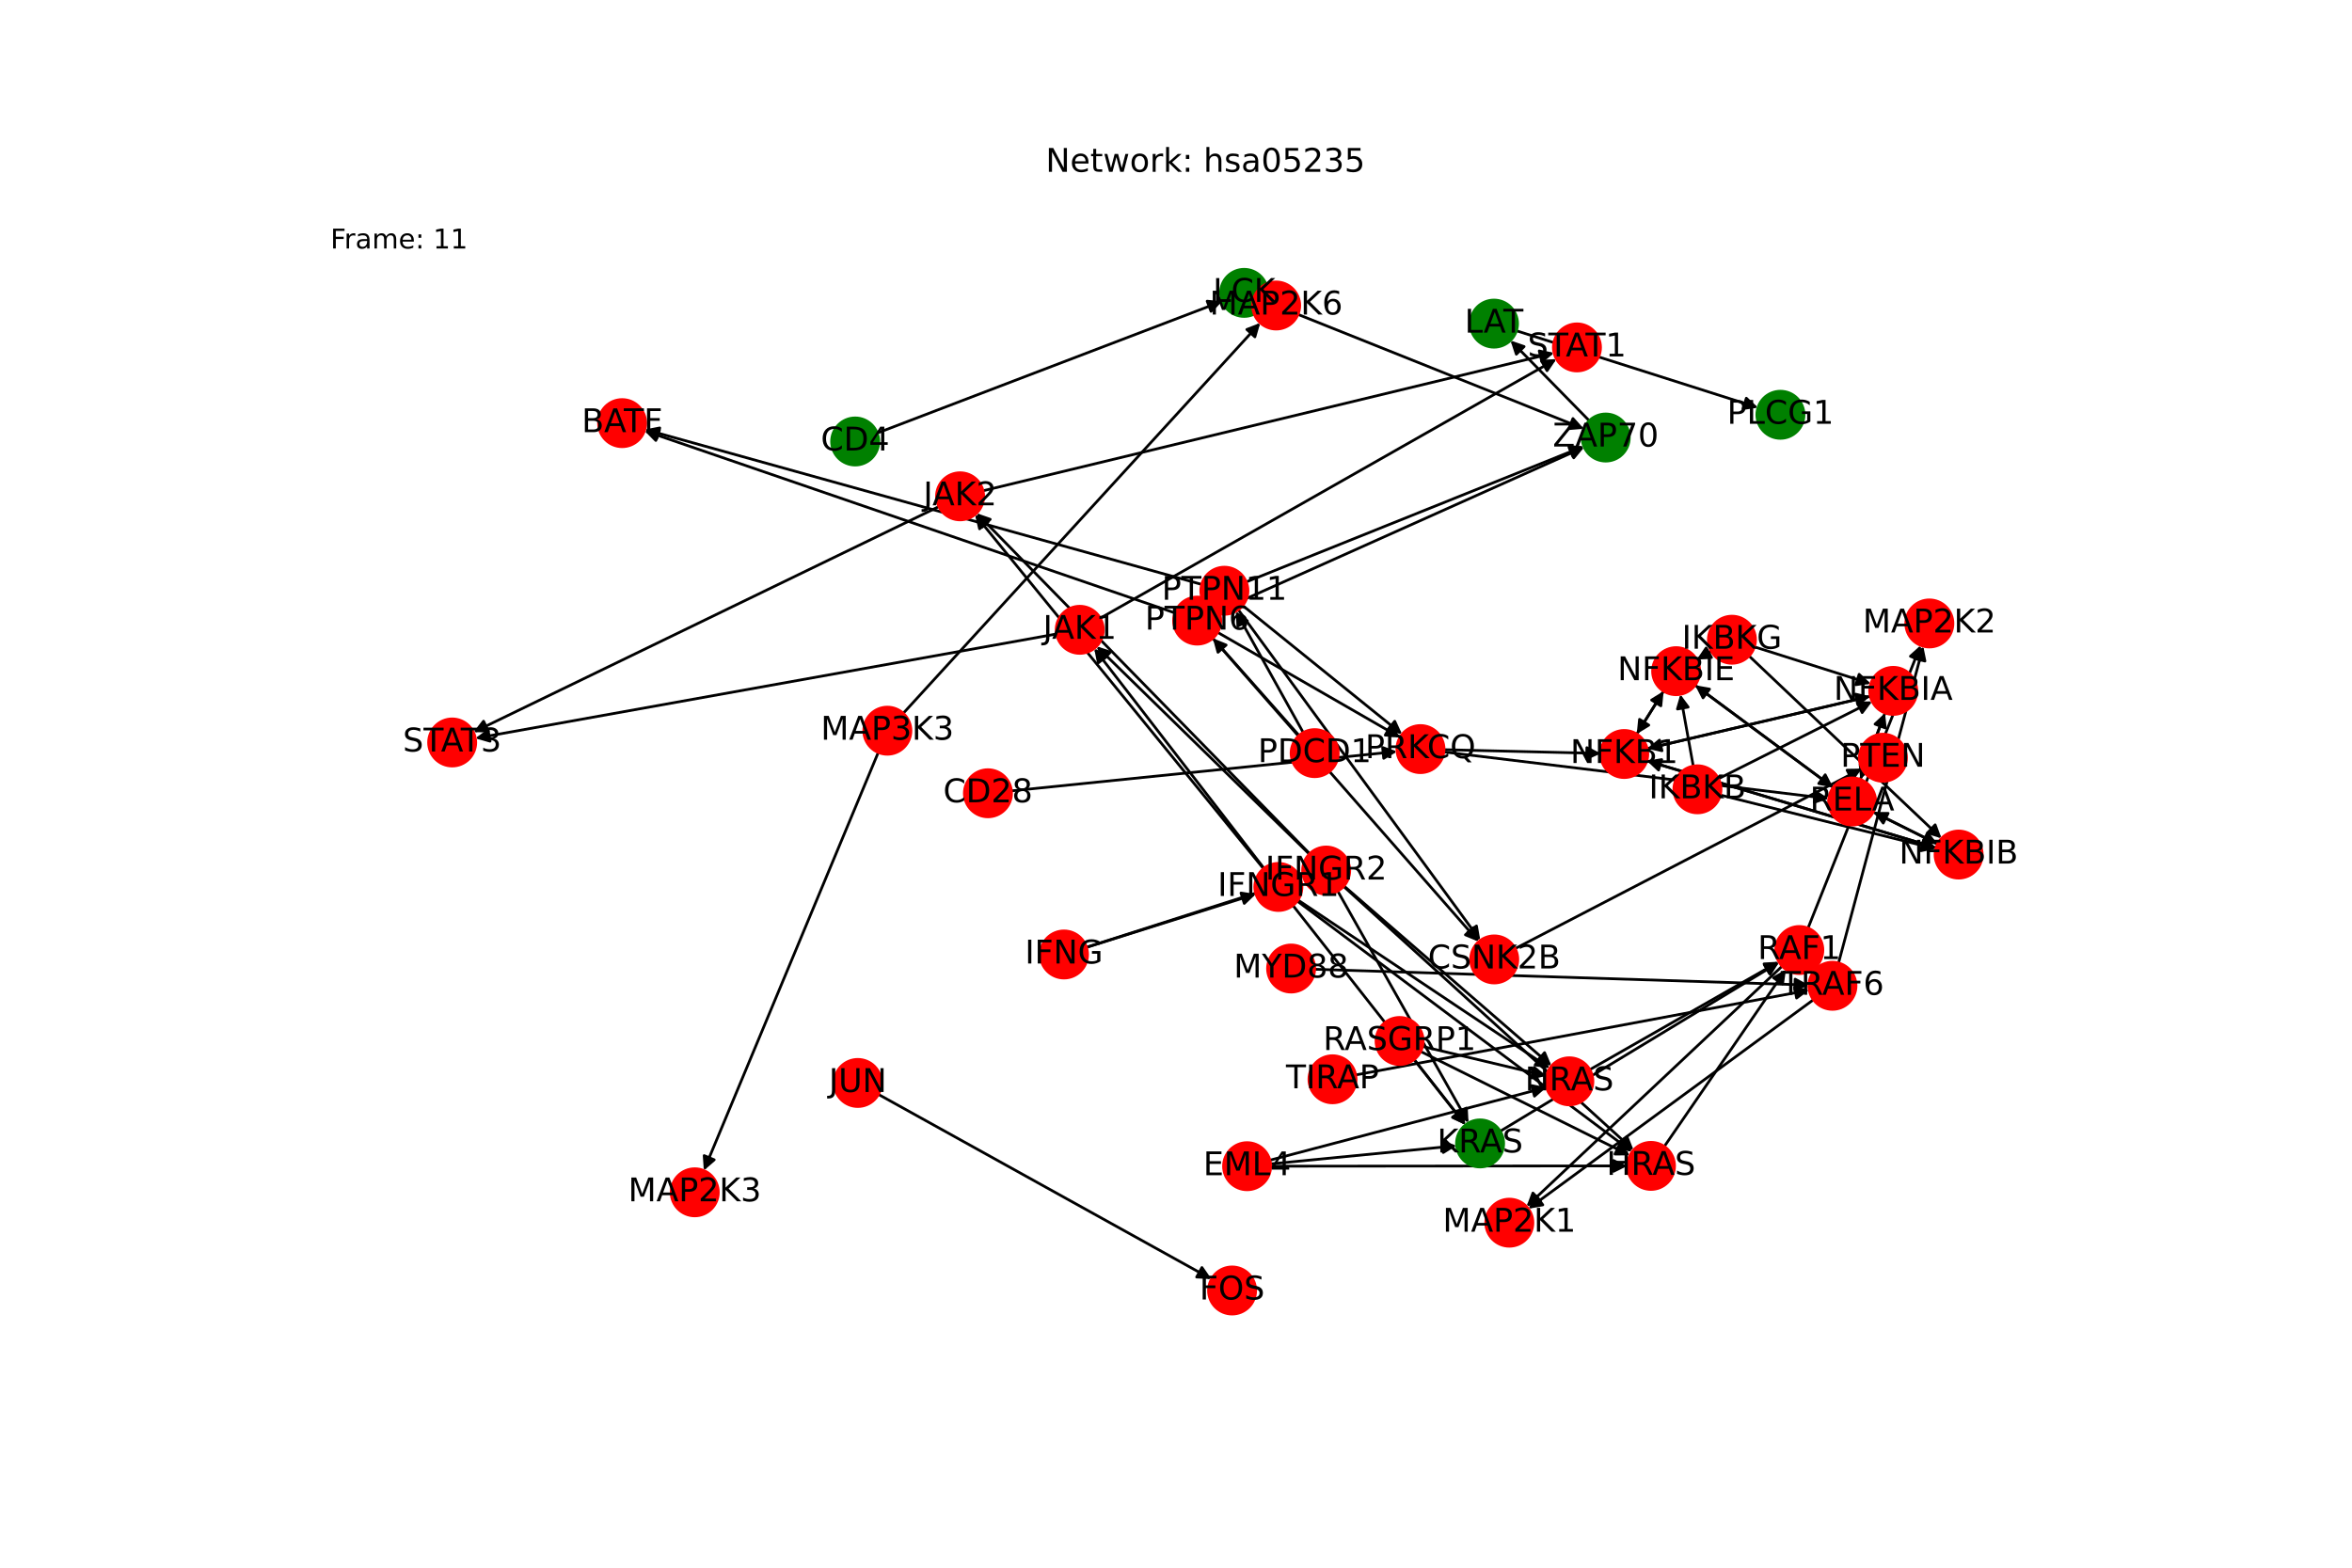 <?xml version="1.0" encoding="utf-8" standalone="no"?>
<!DOCTYPE svg PUBLIC "-//W3C//DTD SVG 1.1//EN"
  "http://www.w3.org/Graphics/SVG/1.1/DTD/svg11.dtd">
<!-- Created with matplotlib (https://matplotlib.org/) -->
<svg height="576pt" version="1.1" viewBox="0 0 864 576" width="864pt" xmlns="http://www.w3.org/2000/svg" xmlns:xlink="http://www.w3.org/1999/xlink">
 <defs>
  <style type="text/css">*{stroke-linecap:butt;stroke-linejoin:round;}</style>
 </defs>
 <g id="figure_1">
  <g id="patch_1">
   <path d="M 0 576 
L 864 576 
L 864 0 
L 0 0 
z
" style="fill:#ffffff;"/>
  </g>
  <g id="axes_1">
   <g id="patch_2">
    <path clip-path="url(#pd93c09ef78)" d="M 521.896 386.338 
Q 560.31 405.427 597.722 424.017 
" style="fill:none;stroke:#000000;stroke-linecap:round;"/>
    <path clip-path="url(#pd93c09ef78)" d="M 595.03 420.446 
L 597.722 424.017 
L 593.25 424.029 
L 595.03 420.446 
z
" style="stroke:#000000;stroke-linecap:round;"/>
   </g>
   <g id="patch_3">
    <path clip-path="url(#pd93c09ef78)" d="M 519.488 389.294 
Q 528.921 401.302 537.664 412.432 
" style="fill:none;stroke:#000000;stroke-linecap:round;"/>
    <path clip-path="url(#pd93c09ef78)" d="M 536.766 408.051 
L 537.664 412.432 
L 533.62 410.522 
L 536.766 408.051 
z
" style="stroke:#000000;stroke-linecap:round;"/>
   </g>
   <g id="patch_4">
    <path clip-path="url(#pd93c09ef78)" d="M 522.56 384.484 
Q 545.315 389.891 566.982 395.039 
" style="fill:none;stroke:#000000;stroke-linecap:round;"/>
    <path clip-path="url(#pd93c09ef78)" d="M 563.553 392.168 
L 566.982 395.039 
L 562.628 396.06 
L 563.553 392.168 
z
" style="stroke:#000000;stroke-linecap:round;"/>
   </g>
   <g id="patch_5">
    <path clip-path="url(#pd93c09ef78)" d="M 583.791 154.574 
Q 569.331 139.83 555.653 125.883 
" style="fill:none;stroke:#000000;stroke-linecap:round;"/>
    <path clip-path="url(#pd93c09ef78)" d="M 557.026 130.139 
L 555.653 125.883 
L 559.882 127.338 
L 557.026 130.139 
z
" style="stroke:#000000;stroke-linecap:round;"/>
   </g>
   <g id="patch_6">
    <path clip-path="url(#pd93c09ef78)" d="M 465.067 110.824 
Q 523.442 134.183 580.779 157.127 
" style="fill:none;stroke:#000000;stroke-linecap:round;"/>
    <path clip-path="url(#pd93c09ef78)" d="M 577.809 153.784 
L 580.779 157.127 
L 576.323 157.498 
L 577.809 153.784 
z
" style="stroke:#000000;stroke-linecap:round;"/>
   </g>
   <g id="patch_7">
    <path clip-path="url(#pd93c09ef78)" d="M 477.196 270.235 
Q 461.362 252.368 446.27 235.337 
" style="fill:none;stroke:#000000;stroke-linecap:round;"/>
    <path clip-path="url(#pd93c09ef78)" d="M 447.426 239.657 
L 446.27 235.337 
L 450.42 237.004 
L 447.426 239.657 
z
" style="stroke:#000000;stroke-linecap:round;"/>
   </g>
   <g id="patch_8">
    <path clip-path="url(#pd93c09ef78)" d="M 478.732 269.146 
Q 466.356 246.882 454.523 225.595 
" style="fill:none;stroke:#000000;stroke-linecap:round;"/>
    <path clip-path="url(#pd93c09ef78)" d="M 454.719 230.063 
L 454.523 225.595 
L 458.215 228.12 
L 454.719 230.063 
z
" style="stroke:#000000;stroke-linecap:round;"/>
   </g>
   <g id="patch_9">
    <path clip-path="url(#pd93c09ef78)" d="M 654.659 354.994 
Q 607.708 399.149 561.572 442.538 
" style="fill:none;stroke:#000000;stroke-linecap:round;"/>
    <path clip-path="url(#pd93c09ef78)" d="M 565.856 441.254 
L 561.572 442.538 
L 563.116 438.341 
L 565.856 441.254 
z
" style="stroke:#000000;stroke-linecap:round;"/>
   </g>
   <g id="patch_10">
    <path clip-path="url(#pd93c09ef78)" d="M 664.172 341.015 
Q 684.856 289.064 705.127 238.151 
" style="fill:none;stroke:#000000;stroke-linecap:round;"/>
    <path clip-path="url(#pd93c09ef78)" d="M 701.789 241.128 
L 705.127 238.151 
L 705.505 242.607 
L 701.789 241.128 
z
" style="stroke:#000000;stroke-linecap:round;"/>
   </g>
   <g id="patch_11">
    <path clip-path="url(#pd93c09ef78)" d="M 399.116 348.093 
Q 430.235 338.288 460.287 328.819 
" style="fill:none;stroke:#000000;stroke-linecap:round;"/>
    <path clip-path="url(#pd93c09ef78)" d="M 455.871 328.114 
L 460.287 328.819 
L 457.073 331.929 
L 455.871 328.114 
z
" style="stroke:#000000;stroke-linecap:round;"/>
   </g>
   <g id="patch_12">
    <path clip-path="url(#pd93c09ef78)" d="M 399.106 348.053 
Q 439.01 335.275 477.85 322.837 
" style="fill:none;stroke:#000000;stroke-linecap:round;"/>
    <path clip-path="url(#pd93c09ef78)" d="M 473.431 322.152 
L 477.85 322.837 
L 474.651 325.962 
L 473.431 322.152 
z
" style="stroke:#000000;stroke-linecap:round;"/>
   </g>
   <g id="patch_13">
    <path clip-path="url(#pd93c09ef78)" d="M 371.535 290.582 
Q 442.361 283.348 512.074 276.228 
" style="fill:none;stroke:#000000;stroke-linecap:round;"/>
    <path clip-path="url(#pd93c09ef78)" d="M 507.892 274.645 
L 512.074 276.228 
L 508.298 278.624 
L 507.892 274.645 
z
" style="stroke:#000000;stroke-linecap:round;"/>
   </g>
   <g id="patch_14">
    <path clip-path="url(#pd93c09ef78)" d="M 530.461 275.443 
Q 559.229 276.135 586.88 276.8 
" style="fill:none;stroke:#000000;stroke-linecap:round;"/>
    <path clip-path="url(#pd93c09ef78)" d="M 582.929 274.704 
L 586.88 276.8 
L 582.833 278.703 
L 582.929 274.704 
z
" style="stroke:#000000;stroke-linecap:round;"/>
   </g>
   <g id="patch_15">
    <path clip-path="url(#pd93c09ef78)" d="M 530.402 276.278 
Q 601.086 284.856 670.659 293.3 
" style="fill:none;stroke:#000000;stroke-linecap:round;"/>
    <path clip-path="url(#pd93c09ef78)" d="M 666.93 290.833 
L 670.659 293.3 
L 666.448 294.804 
L 666.93 290.833 
z
" style="stroke:#000000;stroke-linecap:round;"/>
   </g>
   <g id="patch_16">
    <path clip-path="url(#pd93c09ef78)" d="M 322.63 276.464 
Q 290.59 353.274 258.981 429.053 
" style="fill:none;stroke:#000000;stroke-linecap:round;"/>
    <path clip-path="url(#pd93c09ef78)" d="M 262.367 426.131 
L 258.981 429.053 
L 258.675 424.591 
L 262.367 426.131 
z
" style="stroke:#000000;stroke-linecap:round;"/>
   </g>
   <g id="patch_17">
    <path clip-path="url(#pd93c09ef78)" d="M 331.808 262.079 
Q 397.38 190.359 462.199 119.464 
" style="fill:none;stroke:#000000;stroke-linecap:round;"/>
    <path clip-path="url(#pd93c09ef78)" d="M 458.023 121.067 
L 462.199 119.464 
L 460.976 123.766 
L 458.023 121.067 
z
" style="stroke:#000000;stroke-linecap:round;"/>
   </g>
   <g id="patch_18">
    <path clip-path="url(#pd93c09ef78)" d="M 482.946 356.132 
Q 573.715 359.028 663.368 361.888 
" style="fill:none;stroke:#000000;stroke-linecap:round;"/>
    <path clip-path="url(#pd93c09ef78)" d="M 659.434 359.761 
L 663.368 361.888 
L 659.306 363.759 
L 659.434 359.761 
z
" style="stroke:#000000;stroke-linecap:round;"/>
   </g>
   <g id="patch_19">
    <path clip-path="url(#pd93c09ef78)" d="M 666.155 367.323 
Q 613.794 405.719 562.335 443.454 
" style="fill:none;stroke:#000000;stroke-linecap:round;"/>
    <path clip-path="url(#pd93c09ef78)" d="M 566.744 442.701 
L 562.335 443.454 
L 564.378 439.476 
L 566.744 442.701 
z
" style="stroke:#000000;stroke-linecap:round;"/>
   </g>
   <g id="patch_20">
    <path clip-path="url(#pd93c09ef78)" d="M 675.379 353.834 
Q 690.943 295.633 706.218 238.512 
" style="fill:none;stroke:#000000;stroke-linecap:round;"/>
    <path clip-path="url(#pd93c09ef78)" d="M 703.252 241.86 
L 706.218 238.512 
L 707.116 242.893 
L 703.252 241.86 
z
" style="stroke:#000000;stroke-linecap:round;"/>
   </g>
   <g id="patch_21">
    <path clip-path="url(#pd93c09ef78)" d="M 322.684 402.1 
Q 383.856 436.025 444.051 469.408 
" style="fill:none;stroke:#000000;stroke-linecap:round;"/>
    <path clip-path="url(#pd93c09ef78)" d="M 441.523 465.719 
L 444.051 469.408 
L 439.583 469.217 
L 441.523 465.719 
z
" style="stroke:#000000;stroke-linecap:round;"/>
   </g>
   <g id="patch_22">
    <path clip-path="url(#pd93c09ef78)" d="M 498 394.959 
Q 581.315 379.375 663.532 363.997 
" style="fill:none;stroke:#000000;stroke-linecap:round;"/>
    <path clip-path="url(#pd93c09ef78)" d="M 659.232 362.767 
L 663.532 363.997 
L 659.968 366.698 
L 659.232 362.767 
z
" style="stroke:#000000;stroke-linecap:round;"/>
   </g>
   <g id="patch_23">
    <path clip-path="url(#pd93c09ef78)" d="M 322.234 159.116 
Q 385.586 134.908 447.893 111.098 
" style="fill:none;stroke:#000000;stroke-linecap:round;"/>
    <path clip-path="url(#pd93c09ef78)" d="M 443.443 110.658 
L 447.893 111.098 
L 444.871 114.394 
L 443.443 110.658 
z
" style="stroke:#000000;stroke-linecap:round;"/>
   </g>
   <g id="patch_24">
    <path clip-path="url(#pd93c09ef78)" d="M 557.058 121.529 
Q 601.419 135.648 644.714 149.428 
" style="fill:none;stroke:#000000;stroke-linecap:round;"/>
    <path clip-path="url(#pd93c09ef78)" d="M 641.509 146.309 
L 644.714 149.428 
L 640.296 150.12 
L 641.509 146.309 
z
" style="stroke:#000000;stroke-linecap:round;"/>
   </g>
   <g id="patch_25">
    <path clip-path="url(#pd93c09ef78)" d="M 711.198 311.486 
Q 658.075 295.508 606.021 279.852 
" style="fill:none;stroke:#000000;stroke-linecap:round;"/>
    <path clip-path="url(#pd93c09ef78)" d="M 609.276 282.92 
L 606.021 279.852 
L 610.428 279.089 
L 609.276 282.92 
z
" style="stroke:#000000;stroke-linecap:round;"/>
   </g>
   <g id="patch_26">
    <path clip-path="url(#pd93c09ef78)" d="M 711.745 310.119 
Q 699.931 304.23 689.118 298.84 
" style="fill:none;stroke:#000000;stroke-linecap:round;"/>
    <path clip-path="url(#pd93c09ef78)" d="M 691.805 302.414 
L 689.118 298.84 
L 693.59 298.834 
L 691.805 302.414 
z
" style="stroke:#000000;stroke-linecap:round;"/>
   </g>
   <g id="patch_27">
    <path clip-path="url(#pd93c09ef78)" d="M 687.043 255.817 
Q 646.066 265.437 606.177 274.8 
" style="fill:none;stroke:#000000;stroke-linecap:round;"/>
    <path clip-path="url(#pd93c09ef78)" d="M 610.528 275.833 
L 606.177 274.8 
L 609.614 271.939 
L 610.528 275.833 
z
" style="stroke:#000000;stroke-linecap:round;"/>
   </g>
   <g id="patch_28">
    <path clip-path="url(#pd93c09ef78)" d="M 692.455 261.957 
Q 687.92 274.159 683.775 285.312 
" style="fill:none;stroke:#000000;stroke-linecap:round;"/>
    <path clip-path="url(#pd93c09ef78)" d="M 687.044 282.259 
L 683.775 285.312 
L 683.294 280.866 
L 687.044 282.259 
z
" style="stroke:#000000;stroke-linecap:round;"/>
   </g>
   <g id="patch_29">
    <path clip-path="url(#pd93c09ef78)" d="M 611.131 253.939 
Q 606.193 261.818 601.849 268.749 
" style="fill:none;stroke:#000000;stroke-linecap:round;"/>
    <path clip-path="url(#pd93c09ef78)" d="M 605.668 266.422 
L 601.849 268.749 
L 602.278 264.298 
L 605.668 266.422 
z
" style="stroke:#000000;stroke-linecap:round;"/>
   </g>
   <g id="patch_30">
    <path clip-path="url(#pd93c09ef78)" d="M 622.685 251.754 
Q 648.046 270.538 672.51 288.658 
" style="fill:none;stroke:#000000;stroke-linecap:round;"/>
    <path clip-path="url(#pd93c09ef78)" d="M 670.486 284.67 
L 672.51 288.658 
L 668.105 287.884 
L 670.486 284.67 
z
" style="stroke:#000000;stroke-linecap:round;"/>
   </g>
   <g id="patch_31">
    <path clip-path="url(#pd93c09ef78)" d="M 604.952 279.531 
Q 658.076 295.509 710.129 311.165 
" style="fill:none;stroke:#000000;stroke-linecap:round;"/>
    <path clip-path="url(#pd93c09ef78)" d="M 706.874 308.097 
L 710.129 311.165 
L 705.722 311.928 
L 706.874 308.097 
z
" style="stroke:#000000;stroke-linecap:round;"/>
   </g>
   <g id="patch_32">
    <path clip-path="url(#pd93c09ef78)" d="M 605.085 275.057 
Q 646.062 265.438 685.951 256.074 
" style="fill:none;stroke:#000000;stroke-linecap:round;"/>
    <path clip-path="url(#pd93c09ef78)" d="M 681.6 255.041 
L 685.951 256.074 
L 682.514 258.935 
L 681.6 255.041 
z
" style="stroke:#000000;stroke-linecap:round;"/>
   </g>
   <g id="patch_33">
    <path clip-path="url(#pd93c09ef78)" d="M 601.254 269.698 
Q 606.192 261.819 610.536 254.888 
" style="fill:none;stroke:#000000;stroke-linecap:round;"/>
    <path clip-path="url(#pd93c09ef78)" d="M 606.717 257.215 
L 610.536 254.888 
L 610.106 259.34 
L 606.717 257.215 
z
" style="stroke:#000000;stroke-linecap:round;"/>
   </g>
   <g id="patch_34">
    <path clip-path="url(#pd93c09ef78)" d="M 688.118 298.341 
Q 699.932 304.23 710.745 309.62 
" style="fill:none;stroke:#000000;stroke-linecap:round;"/>
    <path clip-path="url(#pd93c09ef78)" d="M 708.058 306.046 
L 710.745 309.62 
L 706.273 309.626 
L 708.058 306.046 
z
" style="stroke:#000000;stroke-linecap:round;"/>
   </g>
   <g id="patch_35">
    <path clip-path="url(#pd93c09ef78)" d="M 683.386 286.36 
Q 687.921 274.159 692.066 263.005 
" style="fill:none;stroke:#000000;stroke-linecap:round;"/>
    <path clip-path="url(#pd93c09ef78)" d="M 688.797 266.058 
L 692.066 263.005 
L 692.547 267.451 
L 688.797 266.058 
z
" style="stroke:#000000;stroke-linecap:round;"/>
   </g>
   <g id="patch_36">
    <path clip-path="url(#pd93c09ef78)" d="M 673.413 289.327 
Q 648.051 270.542 623.588 252.423 
" style="fill:none;stroke:#000000;stroke-linecap:round;"/>
    <path clip-path="url(#pd93c09ef78)" d="M 625.612 256.411 
L 623.588 252.423 
L 627.993 253.196 
L 625.612 256.411 
z
" style="stroke:#000000;stroke-linecap:round;"/>
   </g>
   <g id="patch_37">
    <path clip-path="url(#pd93c09ef78)" d="M 631.95 292.107 
Q 671.521 301.994 710.007 311.611 
" style="fill:none;stroke:#000000;stroke-linecap:round;"/>
    <path clip-path="url(#pd93c09ef78)" d="M 706.611 308.701 
L 710.007 311.611 
L 705.642 312.582 
L 706.611 308.701 
z
" style="stroke:#000000;stroke-linecap:round;"/>
   </g>
   <g id="patch_38">
    <path clip-path="url(#pd93c09ef78)" d="M 631.289 286.116 
Q 659.512 271.923 686.736 258.232 
" style="fill:none;stroke:#000000;stroke-linecap:round;"/>
    <path clip-path="url(#pd93c09ef78)" d="M 682.264 258.242 
L 686.736 258.232 
L 684.061 261.816 
L 682.264 258.242 
z
" style="stroke:#000000;stroke-linecap:round;"/>
   </g>
   <g id="patch_39">
    <path clip-path="url(#pd93c09ef78)" d="M 622.014 281.485 
Q 619.639 268.304 617.462 256.223 
" style="fill:none;stroke:#000000;stroke-linecap:round;"/>
    <path clip-path="url(#pd93c09ef78)" d="M 616.203 260.514 
L 617.462 256.223 
L 620.14 259.805 
L 616.203 260.514 
z
" style="stroke:#000000;stroke-linecap:round;"/>
   </g>
   <g id="patch_40">
    <path clip-path="url(#pd93c09ef78)" d="M 642.508 241.005 
Q 677.859 274.515 712.398 307.255 
" style="fill:none;stroke:#000000;stroke-linecap:round;"/>
    <path clip-path="url(#pd93c09ef78)" d="M 710.871 303.052 
L 712.398 307.255 
L 708.119 305.955 
L 710.871 303.052 
z
" style="stroke:#000000;stroke-linecap:round;"/>
   </g>
   <g id="patch_41">
    <path clip-path="url(#pd93c09ef78)" d="M 644.48 237.667 
Q 665.847 244.443 686.149 250.882 
" style="fill:none;stroke:#000000;stroke-linecap:round;"/>
    <path clip-path="url(#pd93c09ef78)" d="M 682.941 247.767 
L 686.149 250.882 
L 681.732 251.579 
L 682.941 247.767 
z
" style="stroke:#000000;stroke-linecap:round;"/>
   </g>
   <g id="patch_42">
    <path clip-path="url(#pd93c09ef78)" d="M 628.681 239.3 
Q 625.976 240.825 624.245 241.801 
" style="fill:none;stroke:#000000;stroke-linecap:round;"/>
    <path clip-path="url(#pd93c09ef78)" d="M 628.711 241.579 
L 624.245 241.801 
L 626.747 238.095 
L 628.711 241.579 
z
" style="stroke:#000000;stroke-linecap:round;"/>
   </g>
   <g id="patch_43">
    <path clip-path="url(#pd93c09ef78)" d="M 611.384 421.232 
Q 633.724 388.715 655.431 357.12 
" style="fill:none;stroke:#000000;stroke-linecap:round;"/>
    <path clip-path="url(#pd93c09ef78)" d="M 651.518 359.285 
L 655.431 357.12 
L 654.815 361.55 
L 651.518 359.285 
z
" style="stroke:#000000;stroke-linecap:round;"/>
   </g>
   <g id="patch_44">
    <path clip-path="url(#pd93c09ef78)" d="M 551.106 415.631 
Q 602.334 384.59 652.606 354.128 
" style="fill:none;stroke:#000000;stroke-linecap:round;"/>
    <path clip-path="url(#pd93c09ef78)" d="M 648.149 354.49 
L 652.606 354.128 
L 650.222 357.911 
L 648.149 354.49 
z
" style="stroke:#000000;stroke-linecap:round;"/>
   </g>
   <g id="patch_45">
    <path clip-path="url(#pd93c09ef78)" d="M 584.014 393.004 
Q 618.73 373.18 652.476 353.91 
" style="fill:none;stroke:#000000;stroke-linecap:round;"/>
    <path clip-path="url(#pd93c09ef78)" d="M 648.01 354.157 
L 652.476 353.91 
L 649.994 357.631 
L 648.01 354.157 
z
" style="stroke:#000000;stroke-linecap:round;"/>
   </g>
   <g id="patch_46">
    <path clip-path="url(#pd93c09ef78)" d="M 431.596 225.206 
Q 334.164 191.743 237.791 158.642 
" style="fill:none;stroke:#000000;stroke-linecap:round;"/>
    <path clip-path="url(#pd93c09ef78)" d="M 240.924 161.833 
L 237.791 158.642 
L 242.223 158.05 
L 240.924 161.833 
z
" style="stroke:#000000;stroke-linecap:round;"/>
   </g>
   <g id="patch_47">
    <path clip-path="url(#pd93c09ef78)" d="M 447.292 232.341 
Q 480.795 251.627 513.328 270.356 
" style="fill:none;stroke:#000000;stroke-linecap:round;"/>
    <path clip-path="url(#pd93c09ef78)" d="M 510.859 266.627 
L 513.328 270.356 
L 508.864 270.093 
L 510.859 266.627 
z
" style="stroke:#000000;stroke-linecap:round;"/>
   </g>
   <g id="patch_48">
    <path clip-path="url(#pd93c09ef78)" d="M 447.688 224.478 
Q 514.822 194.389 580.936 164.758 
" style="fill:none;stroke:#000000;stroke-linecap:round;"/>
    <path clip-path="url(#pd93c09ef78)" d="M 576.468 164.568 
L 580.936 164.758 
L 578.104 168.219 
L 576.468 164.568 
z
" style="stroke:#000000;stroke-linecap:round;"/>
   </g>
   <g id="patch_49">
    <path clip-path="url(#pd93c09ef78)" d="M 445.495 234.533 
Q 494.344 290.267 542.457 345.159 
" style="fill:none;stroke:#000000;stroke-linecap:round;"/>
    <path clip-path="url(#pd93c09ef78)" d="M 541.324 340.833 
L 542.457 345.159 
L 538.316 343.469 
L 541.324 340.833 
z
" style="stroke:#000000;stroke-linecap:round;"/>
   </g>
   <g id="patch_50">
    <path clip-path="url(#pd93c09ef78)" d="M 441.43 214.725 
Q 339.16 186.257 237.966 158.089 
" style="fill:none;stroke:#000000;stroke-linecap:round;"/>
    <path clip-path="url(#pd93c09ef78)" d="M 241.284 161.089 
L 237.966 158.089 
L 242.356 157.235 
L 241.284 161.089 
z
" style="stroke:#000000;stroke-linecap:round;"/>
   </g>
   <g id="patch_51">
    <path clip-path="url(#pd93c09ef78)" d="M 456.509 222.49 
Q 485.788 246.141 514.197 269.09 
" style="fill:none;stroke:#000000;stroke-linecap:round;"/>
    <path clip-path="url(#pd93c09ef78)" d="M 512.342 265.02 
L 514.197 269.09 
L 509.828 268.132 
L 512.342 265.02 
z
" style="stroke:#000000;stroke-linecap:round;"/>
   </g>
   <g id="patch_52">
    <path clip-path="url(#pd93c09ef78)" d="M 457.804 213.819 
Q 519.811 188.904 580.78 164.407 
" style="fill:none;stroke:#000000;stroke-linecap:round;"/>
    <path clip-path="url(#pd93c09ef78)" d="M 576.322 164.042 
L 580.78 164.407 
L 577.814 167.754 
L 576.322 164.042 
z
" style="stroke:#000000;stroke-linecap:round;"/>
   </g>
   <g id="patch_53">
    <path clip-path="url(#pd93c09ef78)" d="M 454.886 224.036 
Q 499.336 284.779 543.126 344.62 
" style="fill:none;stroke:#000000;stroke-linecap:round;"/>
    <path clip-path="url(#pd93c09ef78)" d="M 542.378 340.211 
L 543.126 344.62 
L 539.15 342.573 
L 542.378 340.211 
z
" style="stroke:#000000;stroke-linecap:round;"/>
   </g>
   <g id="patch_54">
    <path clip-path="url(#pd93c09ef78)" d="M 476.542 331.072 
Q 538.043 377.124 598.65 422.506 
" style="fill:none;stroke:#000000;stroke-linecap:round;"/>
    <path clip-path="url(#pd93c09ef78)" d="M 596.647 418.508 
L 598.65 422.506 
L 594.249 421.709 
L 596.647 418.508 
z
" style="stroke:#000000;stroke-linecap:round;"/>
   </g>
   <g id="patch_55">
    <path clip-path="url(#pd93c09ef78)" d="M 474.962 332.689 
Q 506.656 373 537.659 412.432 
" style="fill:none;stroke:#000000;stroke-linecap:round;"/>
    <path clip-path="url(#pd93c09ef78)" d="M 536.759 408.052 
L 537.659 412.432 
L 533.615 410.524 
L 536.759 408.052 
z
" style="stroke:#000000;stroke-linecap:round;"/>
   </g>
   <g id="patch_56">
    <path clip-path="url(#pd93c09ef78)" d="M 476.809 330.692 
Q 523.051 361.589 568.363 391.866 
" style="fill:none;stroke:#000000;stroke-linecap:round;"/>
    <path clip-path="url(#pd93c09ef78)" d="M 566.149 387.981 
L 568.363 391.866 
L 563.926 391.307 
L 566.149 387.981 
z
" style="stroke:#000000;stroke-linecap:round;"/>
   </g>
   <g id="patch_57">
    <path clip-path="url(#pd93c09ef78)" d="M 464.318 319.028 
Q 433.13 278.643 402.625 239.143 
" style="fill:none;stroke:#000000;stroke-linecap:round;"/>
    <path clip-path="url(#pd93c09ef78)" d="M 403.487 243.531 
L 402.625 239.143 
L 406.653 241.087 
L 403.487 243.531 
z
" style="stroke:#000000;stroke-linecap:round;"/>
   </g>
   <g id="patch_58">
    <path clip-path="url(#pd93c09ef78)" d="M 464.142 319.169 
Q 411.151 254.12 358.866 189.937 
" style="fill:none;stroke:#000000;stroke-linecap:round;"/>
    <path clip-path="url(#pd93c09ef78)" d="M 359.842 194.302 
L 358.866 189.937 
L 362.943 191.775 
L 359.842 194.302 
z
" style="stroke:#000000;stroke-linecap:round;"/>
   </g>
   <g id="patch_59">
    <path clip-path="url(#pd93c09ef78)" d="M 493.567 325.68 
Q 546.821 374.112 599.247 421.791 
" style="fill:none;stroke:#000000;stroke-linecap:round;"/>
    <path clip-path="url(#pd93c09ef78)" d="M 597.634 417.621 
L 599.247 421.791 
L 594.943 420.58 
L 597.634 417.621 
z
" style="stroke:#000000;stroke-linecap:round;"/>
   </g>
   <g id="patch_60">
    <path clip-path="url(#pd93c09ef78)" d="M 491.415 327.398 
Q 515.432 369.987 538.9 411.603 
" style="fill:none;stroke:#000000;stroke-linecap:round;"/>
    <path clip-path="url(#pd93c09ef78)" d="M 538.678 407.136 
L 538.9 411.603 
L 535.193 409.101 
L 538.678 407.136 
z
" style="stroke:#000000;stroke-linecap:round;"/>
   </g>
   <g id="patch_61">
    <path clip-path="url(#pd93c09ef78)" d="M 493.708 325.53 
Q 531.828 358.577 569.103 390.891 
" style="fill:none;stroke:#000000;stroke-linecap:round;"/>
    <path clip-path="url(#pd93c09ef78)" d="M 567.391 386.76 
L 569.103 390.891 
L 564.771 389.782 
L 567.391 386.76 
z
" style="stroke:#000000;stroke-linecap:round;"/>
   </g>
   <g id="patch_62">
    <path clip-path="url(#pd93c09ef78)" d="M 480.966 313.801 
Q 441.905 275.629 403.642 238.238 
" style="fill:none;stroke:#000000;stroke-linecap:round;"/>
    <path clip-path="url(#pd93c09ef78)" d="M 405.105 242.465 
L 403.642 238.238 
L 407.901 239.604 
L 405.105 242.465 
z
" style="stroke:#000000;stroke-linecap:round;"/>
   </g>
   <g id="patch_63">
    <path clip-path="url(#pd93c09ef78)" d="M 481.107 313.664 
Q 419.926 251.106 359.527 189.347 
" style="fill:none;stroke:#000000;stroke-linecap:round;"/>
    <path clip-path="url(#pd93c09ef78)" d="M 360.894 193.605 
L 359.527 189.347 
L 363.754 190.809 
L 360.894 193.605 
z
" style="stroke:#000000;stroke-linecap:round;"/>
   </g>
   <g id="patch_64">
    <path clip-path="url(#pd93c09ef78)" d="M 404.177 227.128 
Q 487.968 179.528 570.787 132.48 
" style="fill:none;stroke:#000000;stroke-linecap:round;"/>
    <path clip-path="url(#pd93c09ef78)" d="M 566.321 132.717 
L 570.787 132.48 
L 568.297 136.195 
L 566.321 132.717 
z
" style="stroke:#000000;stroke-linecap:round;"/>
   </g>
   <g id="patch_65">
    <path clip-path="url(#pd93c09ef78)" d="M 388.125 232.935 
Q 281.379 252.101 175.733 271.069 
" style="fill:none;stroke:#000000;stroke-linecap:round;"/>
    <path clip-path="url(#pd93c09ef78)" d="M 180.024 272.33 
L 175.733 271.069 
L 179.317 268.393 
L 180.024 272.33 
z
" style="stroke:#000000;stroke-linecap:round;"/>
   </g>
   <g id="patch_66">
    <path clip-path="url(#pd93c09ef78)" d="M 361.108 180.322 
Q 465.99 155.002 569.785 129.944 
" style="fill:none;stroke:#000000;stroke-linecap:round;"/>
    <path clip-path="url(#pd93c09ef78)" d="M 565.428 128.939 
L 569.785 129.944 
L 566.366 132.827 
L 565.428 128.939 
z
" style="stroke:#000000;stroke-linecap:round;"/>
   </g>
   <g id="patch_67">
    <path clip-path="url(#pd93c09ef78)" d="M 344.897 186.132 
Q 259.398 227.576 174.906 268.532 
" style="fill:none;stroke:#000000;stroke-linecap:round;"/>
    <path clip-path="url(#pd93c09ef78)" d="M 179.378 268.587 
L 174.906 268.532 
L 177.633 264.987 
L 179.378 268.587 
z
" style="stroke:#000000;stroke-linecap:round;"/>
   </g>
   <g id="patch_68">
    <path clip-path="url(#pd93c09ef78)" d="M 556.592 348.521 
Q 620.288 315.459 682.991 282.911 
" style="fill:none;stroke:#000000;stroke-linecap:round;"/>
    <path clip-path="url(#pd93c09ef78)" d="M 678.519 282.979 
L 682.991 282.911 
L 680.362 286.529 
L 678.519 282.979 
z
" style="stroke:#000000;stroke-linecap:round;"/>
   </g>
   <g id="patch_69">
    <path clip-path="url(#pd93c09ef78)" d="M 466.782 428.482 
Q 532.302 428.429 596.704 428.377 
" style="fill:none;stroke:#000000;stroke-linecap:round;"/>
    <path clip-path="url(#pd93c09ef78)" d="M 592.702 426.381 
L 596.704 428.377 
L 592.705 430.381 
L 592.702 426.381 
z
" style="stroke:#000000;stroke-linecap:round;"/>
   </g>
   <g id="patch_70">
    <path clip-path="url(#pd93c09ef78)" d="M 466.742 427.645 
Q 500.912 424.303 533.97 421.07 
" style="fill:none;stroke:#000000;stroke-linecap:round;"/>
    <path clip-path="url(#pd93c09ef78)" d="M 529.794 419.468 
L 533.97 421.07 
L 530.183 423.449 
L 529.794 419.468 
z
" style="stroke:#000000;stroke-linecap:round;"/>
   </g>
   <g id="patch_71">
    <path clip-path="url(#pd93c09ef78)" d="M 466.498 426.281 
Q 517.308 412.893 567.037 399.79 
" style="fill:none;stroke:#000000;stroke-linecap:round;"/>
    <path clip-path="url(#pd93c09ef78)" d="M 562.66 398.875 
L 567.037 399.79 
L 563.679 402.743 
L 562.66 398.875 
z
" style="stroke:#000000;stroke-linecap:round;"/>
   </g>
   <g id="PathCollection_1">
    <defs>
     <path d="M 0 8.66 
C 2.297 8.66 4.5 7.748 6.124 6.124 
C 7.748 4.5 8.66 2.297 8.66 -0 
C 8.66 -2.297 7.748 -4.5 6.124 -6.124 
C 4.5 -7.748 2.297 -8.66 0 -8.66 
C -2.297 -8.66 -4.5 -7.748 -6.124 -6.124 
C -7.748 -4.5 -8.66 -2.297 -8.66 0 
C -8.66 2.297 -7.748 4.5 -6.124 6.124 
C -4.5 7.748 -2.297 8.66 0 8.66 
z
" id="C0_0_fb516a2449"/>
    </defs>
    <g clip-path="url(#pd93c09ef78)">
     <use style="fill:#ff0000;stroke:#ff0000;" x="514.138" xlink:href="#C0_0_fb516a2449" y="382.483"/>
    </g>
    <g clip-path="url(#pd93c09ef78)">
     <use style="fill:#008000;stroke:#008000;" x="654.033" xlink:href="#C0_0_fb516a2449" y="152.394"/>
    </g>
    <g clip-path="url(#pd93c09ef78)">
     <use style="fill:#008000;stroke:#008000;" x="589.857" xlink:href="#C0_0_fb516a2449" y="160.759"/>
    </g>
    <g clip-path="url(#pd93c09ef78)">
     <use style="fill:#008000;stroke:#008000;" x="457.029" xlink:href="#C0_0_fb516a2449" y="107.607"/>
    </g>
    <g clip-path="url(#pd93c09ef78)">
     <use style="fill:#ff0000;stroke:#ff0000;" x="482.941" xlink:href="#C0_0_fb516a2449" y="276.718"/>
    </g>
    <g clip-path="url(#pd93c09ef78)">
     <use style="fill:#ff0000;stroke:#ff0000;" x="660.969" xlink:href="#C0_0_fb516a2449" y="349.061"/>
    </g>
    <g clip-path="url(#pd93c09ef78)">
     <use style="fill:#ff0000;stroke:#ff0000;" x="390.856" xlink:href="#C0_0_fb516a2449" y="350.695"/>
    </g>
    <g clip-path="url(#pd93c09ef78)">
     <use style="fill:#ff0000;stroke:#ff0000;" x="362.919" xlink:href="#C0_0_fb516a2449" y="291.462"/>
    </g>
    <g clip-path="url(#pd93c09ef78)">
     <use style="fill:#ff0000;stroke:#ff0000;" x="521.803" xlink:href="#C0_0_fb516a2449" y="275.234"/>
    </g>
    <g clip-path="url(#pd93c09ef78)">
     <use style="fill:#ff0000;stroke:#ff0000;" x="228.544" xlink:href="#C0_0_fb516a2449" y="155.467"/>
    </g>
    <g clip-path="url(#pd93c09ef78)">
     <use style="fill:#ff0000;stroke:#ff0000;" x="325.965" xlink:href="#C0_0_fb516a2449" y="268.469"/>
    </g>
    <g clip-path="url(#pd93c09ef78)">
     <use style="fill:#ff0000;stroke:#ff0000;" x="255.217" xlink:href="#C0_0_fb516a2449" y="438.077"/>
    </g>
    <g clip-path="url(#pd93c09ef78)">
     <use style="fill:#ff0000;stroke:#ff0000;" x="468.795" xlink:href="#C0_0_fb516a2449" y="112.249"/>
    </g>
    <g clip-path="url(#pd93c09ef78)">
     <use style="fill:#ff0000;stroke:#ff0000;" x="691.671" xlink:href="#C0_0_fb516a2449" y="278.405"/>
    </g>
    <g clip-path="url(#pd93c09ef78)">
     <use style="fill:#ff0000;stroke:#ff0000;" x="474.289" xlink:href="#C0_0_fb516a2449" y="355.856"/>
    </g>
    <g clip-path="url(#pd93c09ef78)">
     <use style="fill:#ff0000;stroke:#ff0000;" x="673.142" xlink:href="#C0_0_fb516a2449" y="362.199"/>
    </g>
    <g clip-path="url(#pd93c09ef78)">
     <use style="fill:#ff0000;stroke:#ff0000;" x="315.111" xlink:href="#C0_0_fb516a2449" y="397.9"/>
    </g>
    <g clip-path="url(#pd93c09ef78)">
     <use style="fill:#ff0000;stroke:#ff0000;" x="489.49" xlink:href="#C0_0_fb516a2449" y="396.551"/>
    </g>
    <g clip-path="url(#pd93c09ef78)">
     <use style="fill:#008000;stroke:#008000;" x="314.146" xlink:href="#C0_0_fb516a2449" y="162.207"/>
    </g>
    <g clip-path="url(#pd93c09ef78)">
     <use style="fill:#008000;stroke:#008000;" x="548.808" xlink:href="#C0_0_fb516a2449" y="118.904"/>
    </g>
    <g clip-path="url(#pd93c09ef78)">
     <use style="fill:#ff0000;stroke:#ff0000;" x="719.494" xlink:href="#C0_0_fb516a2449" y="313.982"/>
    </g>
    <g clip-path="url(#pd93c09ef78)">
     <use style="fill:#ff0000;stroke:#ff0000;" x="695.472" xlink:href="#C0_0_fb516a2449" y="253.839"/>
    </g>
    <g clip-path="url(#pd93c09ef78)">
     <use style="fill:#ff0000;stroke:#ff0000;" x="615.729" xlink:href="#C0_0_fb516a2449" y="246.602"/>
    </g>
    <g clip-path="url(#pd93c09ef78)">
     <use style="fill:#ff0000;stroke:#ff0000;" x="596.656" xlink:href="#C0_0_fb516a2449" y="277.035"/>
    </g>
    <g clip-path="url(#pd93c09ef78)">
     <use style="fill:#ff0000;stroke:#ff0000;" x="680.369" xlink:href="#C0_0_fb516a2449" y="294.478"/>
    </g>
    <g clip-path="url(#pd93c09ef78)">
     <use style="fill:#ff0000;stroke:#ff0000;" x="623.549" xlink:href="#C0_0_fb516a2449" y="290.008"/>
    </g>
    <g clip-path="url(#pd93c09ef78)">
     <use style="fill:#ff0000;stroke:#ff0000;" x="636.224" xlink:href="#C0_0_fb516a2449" y="235.048"/>
    </g>
    <g clip-path="url(#pd93c09ef78)">
     <use style="fill:#ff0000;stroke:#ff0000;" x="606.48" xlink:href="#C0_0_fb516a2449" y="428.369"/>
    </g>
    <g clip-path="url(#pd93c09ef78)">
     <use style="fill:#008000;stroke:#008000;" x="543.702" xlink:href="#C0_0_fb516a2449" y="420.118"/>
    </g>
    <g clip-path="url(#pd93c09ef78)">
     <use style="fill:#ff0000;stroke:#ff0000;" x="576.494" xlink:href="#C0_0_fb516a2449" y="397.298"/>
    </g>
    <g clip-path="url(#pd93c09ef78)">
     <use style="fill:#ff0000;stroke:#ff0000;" x="452.605" xlink:href="#C0_0_fb516a2449" y="474.153"/>
    </g>
    <g clip-path="url(#pd93c09ef78)">
     <use style="fill:#ff0000;stroke:#ff0000;" x="439.786" xlink:href="#C0_0_fb516a2449" y="228.019"/>
    </g>
    <g clip-path="url(#pd93c09ef78)">
     <use style="fill:#ff0000;stroke:#ff0000;" x="449.771" xlink:href="#C0_0_fb516a2449" y="217.047"/>
    </g>
    <g clip-path="url(#pd93c09ef78)">
     <use style="fill:#ff0000;stroke:#ff0000;" x="554.449" xlink:href="#C0_0_fb516a2449" y="449.237"/>
    </g>
    <g clip-path="url(#pd93c09ef78)">
     <use style="fill:#ff0000;stroke:#ff0000;" x="708.743" xlink:href="#C0_0_fb516a2449" y="229.067"/>
    </g>
    <g clip-path="url(#pd93c09ef78)">
     <use style="fill:#ff0000;stroke:#ff0000;" x="469.61" xlink:href="#C0_0_fb516a2449" y="325.882"/>
    </g>
    <g clip-path="url(#pd93c09ef78)">
     <use style="fill:#ff0000;stroke:#ff0000;" x="487.162" xlink:href="#C0_0_fb516a2449" y="319.855"/>
    </g>
    <g clip-path="url(#pd93c09ef78)">
     <use style="fill:#ff0000;stroke:#ff0000;" x="396.649" xlink:href="#C0_0_fb516a2449" y="231.405"/>
    </g>
    <g clip-path="url(#pd93c09ef78)">
     <use style="fill:#ff0000;stroke:#ff0000;" x="352.689" xlink:href="#C0_0_fb516a2449" y="182.355"/>
    </g>
    <g clip-path="url(#pd93c09ef78)">
     <use style="fill:#ff0000;stroke:#ff0000;" x="579.292" xlink:href="#C0_0_fb516a2449" y="127.649"/>
    </g>
    <g clip-path="url(#pd93c09ef78)">
     <use style="fill:#ff0000;stroke:#ff0000;" x="166.106" xlink:href="#C0_0_fb516a2449" y="272.797"/>
    </g>
    <g clip-path="url(#pd93c09ef78)">
     <use style="fill:#ff0000;stroke:#ff0000;" x="548.902" xlink:href="#C0_0_fb516a2449" y="352.513"/>
    </g>
    <g clip-path="url(#pd93c09ef78)">
     <use style="fill:#ff0000;stroke:#ff0000;" x="458.121" xlink:href="#C0_0_fb516a2449" y="428.488"/>
    </g>
   </g>
   <g id="text_1">
    <g clip-path="url(#pd93c09ef78)">
     <!-- RASGRP1 -->
     <g transform="translate(486.042 385.794)scale(0.12 -0.12)">
      <defs>
       <path d="M 44.391 34.188 
Q 47.562 33.109 50.562 29.594 
Q 53.562 26.078 56.594 19.922 
L 66.609 0 
L 56 0 
L 46.688 18.703 
Q 43.062 26.031 39.672 28.422 
Q 36.281 30.812 30.422 30.812 
L 19.672 30.812 
L 19.672 0 
L 9.812 0 
L 9.812 72.906 
L 32.078 72.906 
Q 44.578 72.906 50.734 67.672 
Q 56.891 62.453 56.891 51.906 
Q 56.891 45.016 53.688 40.469 
Q 50.484 35.938 44.391 34.188 
z
M 19.672 64.797 
L 19.672 38.922 
L 32.078 38.922 
Q 39.203 38.922 42.844 42.219 
Q 46.484 45.516 46.484 51.906 
Q 46.484 58.297 42.844 61.547 
Q 39.203 64.797 32.078 64.797 
z
" id="DejaVuSans-82"/>
       <path d="M 34.188 63.188 
L 20.797 26.906 
L 47.609 26.906 
z
M 28.609 72.906 
L 39.797 72.906 
L 67.578 0 
L 57.328 0 
L 50.688 18.703 
L 17.828 18.703 
L 11.188 0 
L 0.781 0 
z
" id="DejaVuSans-65"/>
       <path d="M 53.516 70.516 
L 53.516 60.891 
Q 47.906 63.578 42.922 64.891 
Q 37.938 66.219 33.297 66.219 
Q 25.25 66.219 20.875 63.094 
Q 16.5 59.969 16.5 54.203 
Q 16.5 49.359 19.406 46.891 
Q 22.312 44.438 30.422 42.922 
L 36.375 41.703 
Q 47.406 39.594 52.656 34.297 
Q 57.906 29 57.906 20.125 
Q 57.906 9.516 50.797 4.047 
Q 43.703 -1.422 29.984 -1.422 
Q 24.812 -1.422 18.969 -0.25 
Q 13.141 0.922 6.891 3.219 
L 6.891 13.375 
Q 12.891 10.016 18.656 8.297 
Q 24.422 6.594 29.984 6.594 
Q 38.422 6.594 43.016 9.906 
Q 47.609 13.234 47.609 19.391 
Q 47.609 24.75 44.312 27.781 
Q 41.016 30.812 33.5 32.328 
L 27.484 33.5 
Q 16.453 35.688 11.516 40.375 
Q 6.594 45.062 6.594 53.422 
Q 6.594 63.094 13.406 68.656 
Q 20.219 74.219 32.172 74.219 
Q 37.312 74.219 42.625 73.281 
Q 47.953 72.359 53.516 70.516 
z
" id="DejaVuSans-83"/>
       <path d="M 59.516 10.406 
L 59.516 29.984 
L 43.406 29.984 
L 43.406 38.094 
L 69.281 38.094 
L 69.281 6.781 
Q 63.578 2.734 56.688 0.656 
Q 49.812 -1.422 42 -1.422 
Q 24.906 -1.422 15.25 8.562 
Q 5.609 18.562 5.609 36.375 
Q 5.609 54.25 15.25 64.234 
Q 24.906 74.219 42 74.219 
Q 49.125 74.219 55.547 72.453 
Q 61.969 70.703 67.391 67.281 
L 67.391 56.781 
Q 61.922 61.422 55.766 63.766 
Q 49.609 66.109 42.828 66.109 
Q 29.438 66.109 22.719 58.641 
Q 16.016 51.172 16.016 36.375 
Q 16.016 21.625 22.719 14.156 
Q 29.438 6.688 42.828 6.688 
Q 48.047 6.688 52.141 7.594 
Q 56.25 8.5 59.516 10.406 
z
" id="DejaVuSans-71"/>
       <path d="M 19.672 64.797 
L 19.672 37.406 
L 32.078 37.406 
Q 38.969 37.406 42.719 40.969 
Q 46.484 44.531 46.484 51.125 
Q 46.484 57.672 42.719 61.234 
Q 38.969 64.797 32.078 64.797 
z
M 9.812 72.906 
L 32.078 72.906 
Q 44.344 72.906 50.609 67.359 
Q 56.891 61.812 56.891 51.125 
Q 56.891 40.328 50.609 34.812 
Q 44.344 29.297 32.078 29.297 
L 19.672 29.297 
L 19.672 0 
L 9.812 0 
z
" id="DejaVuSans-80"/>
       <path d="M 12.406 8.297 
L 28.516 8.297 
L 28.516 63.922 
L 10.984 60.406 
L 10.984 69.391 
L 28.422 72.906 
L 38.281 72.906 
L 38.281 8.297 
L 54.391 8.297 
L 54.391 0 
L 12.406 0 
z
" id="DejaVuSans-49"/>
      </defs>
      <use xlink:href="#DejaVuSans-82"/>
      <use x="65.482" xlink:href="#DejaVuSans-65"/>
      <use x="133.891" xlink:href="#DejaVuSans-83"/>
      <use x="197.367" xlink:href="#DejaVuSans-71"/>
      <use x="274.857" xlink:href="#DejaVuSans-82"/>
      <use x="344.34" xlink:href="#DejaVuSans-80"/>
      <use x="404.643" xlink:href="#DejaVuSans-49"/>
     </g>
    </g>
   </g>
   <g id="text_2">
    <g clip-path="url(#pd93c09ef78)">
     <!-- PLCG1 -->
     <g transform="translate(634.416 155.705)scale(0.12 -0.12)">
      <defs>
       <path d="M 9.812 72.906 
L 19.672 72.906 
L 19.672 8.297 
L 55.172 8.297 
L 55.172 0 
L 9.812 0 
z
" id="DejaVuSans-76"/>
       <path d="M 64.406 67.281 
L 64.406 56.891 
Q 59.422 61.531 53.781 63.812 
Q 48.141 66.109 41.797 66.109 
Q 29.297 66.109 22.656 58.469 
Q 16.016 50.828 16.016 36.375 
Q 16.016 21.969 22.656 14.328 
Q 29.297 6.688 41.797 6.688 
Q 48.141 6.688 53.781 8.984 
Q 59.422 11.281 64.406 15.922 
L 64.406 5.609 
Q 59.234 2.094 53.438 0.328 
Q 47.656 -1.422 41.219 -1.422 
Q 24.656 -1.422 15.125 8.703 
Q 5.609 18.844 5.609 36.375 
Q 5.609 53.953 15.125 64.078 
Q 24.656 74.219 41.219 74.219 
Q 47.75 74.219 53.531 72.484 
Q 59.328 70.75 64.406 67.281 
z
" id="DejaVuSans-67"/>
      </defs>
      <use xlink:href="#DejaVuSans-80"/>
      <use x="60.303" xlink:href="#DejaVuSans-76"/>
      <use x="116.016" xlink:href="#DejaVuSans-67"/>
      <use x="185.84" xlink:href="#DejaVuSans-71"/>
      <use x="263.33" xlink:href="#DejaVuSans-49"/>
     </g>
    </g>
   </g>
   <g id="text_3">
    <g clip-path="url(#pd93c09ef78)">
     <!-- ZAP70 -->
     <g transform="translate(570.389 164.071)scale(0.12 -0.12)">
      <defs>
       <path d="M 5.609 72.906 
L 62.891 72.906 
L 62.891 65.375 
L 16.797 8.297 
L 64.016 8.297 
L 64.016 0 
L 4.5 0 
L 4.5 7.516 
L 50.594 64.594 
L 5.609 64.594 
z
" id="DejaVuSans-90"/>
       <path d="M 8.203 72.906 
L 55.078 72.906 
L 55.078 68.703 
L 28.609 0 
L 18.312 0 
L 43.219 64.594 
L 8.203 64.594 
z
" id="DejaVuSans-55"/>
       <path d="M 31.781 66.406 
Q 24.172 66.406 20.328 58.906 
Q 16.5 51.422 16.5 36.375 
Q 16.5 21.391 20.328 13.891 
Q 24.172 6.391 31.781 6.391 
Q 39.453 6.391 43.281 13.891 
Q 47.125 21.391 47.125 36.375 
Q 47.125 51.422 43.281 58.906 
Q 39.453 66.406 31.781 66.406 
z
M 31.781 74.219 
Q 44.047 74.219 50.516 64.516 
Q 56.984 54.828 56.984 36.375 
Q 56.984 17.969 50.516 8.266 
Q 44.047 -1.422 31.781 -1.422 
Q 19.531 -1.422 13.062 8.266 
Q 6.594 17.969 6.594 36.375 
Q 6.594 54.828 13.062 64.516 
Q 19.531 74.219 31.781 74.219 
z
" id="DejaVuSans-48"/>
      </defs>
      <use xlink:href="#DejaVuSans-90"/>
      <use x="68.506" xlink:href="#DejaVuSans-65"/>
      <use x="136.914" xlink:href="#DejaVuSans-80"/>
      <use x="197.217" xlink:href="#DejaVuSans-55"/>
      <use x="260.84" xlink:href="#DejaVuSans-48"/>
     </g>
    </g>
   </g>
   <g id="text_4">
    <g clip-path="url(#pd93c09ef78)">
     <!-- LCK -->
     <g transform="translate(445.561 110.919)scale(0.12 -0.12)">
      <defs>
       <path d="M 9.812 72.906 
L 19.672 72.906 
L 19.672 42.094 
L 52.391 72.906 
L 65.094 72.906 
L 28.906 38.922 
L 67.672 0 
L 54.688 0 
L 19.672 35.109 
L 19.672 0 
L 9.812 0 
z
" id="DejaVuSans-75"/>
      </defs>
      <use xlink:href="#DejaVuSans-76"/>
      <use x="55.713" xlink:href="#DejaVuSans-67"/>
      <use x="125.537" xlink:href="#DejaVuSans-75"/>
     </g>
    </g>
   </g>
   <g id="text_5">
    <g clip-path="url(#pd93c09ef78)">
     <!-- PDCD1 -->
     <g transform="translate(462.076 280.029)scale(0.12 -0.12)">
      <defs>
       <path d="M 19.672 64.797 
L 19.672 8.109 
L 31.594 8.109 
Q 46.688 8.109 53.688 14.938 
Q 60.688 21.781 60.688 36.531 
Q 60.688 51.172 53.688 57.984 
Q 46.688 64.797 31.594 64.797 
z
M 9.812 72.906 
L 30.078 72.906 
Q 51.266 72.906 61.172 64.094 
Q 71.094 55.281 71.094 36.531 
Q 71.094 17.672 61.125 8.828 
Q 51.172 0 30.078 0 
L 9.812 0 
z
" id="DejaVuSans-68"/>
      </defs>
      <use xlink:href="#DejaVuSans-80"/>
      <use x="60.303" xlink:href="#DejaVuSans-68"/>
      <use x="137.305" xlink:href="#DejaVuSans-67"/>
      <use x="207.129" xlink:href="#DejaVuSans-68"/>
      <use x="284.131" xlink:href="#DejaVuSans-49"/>
     </g>
    </g>
   </g>
   <g id="text_6">
    <g clip-path="url(#pd93c09ef78)">
     <!-- RAF1 -->
     <g transform="translate(645.667 352.372)scale(0.12 -0.12)">
      <defs>
       <path d="M 9.812 72.906 
L 51.703 72.906 
L 51.703 64.594 
L 19.672 64.594 
L 19.672 43.109 
L 48.578 43.109 
L 48.578 34.812 
L 19.672 34.812 
L 19.672 0 
L 9.812 0 
z
" id="DejaVuSans-70"/>
      </defs>
      <use xlink:href="#DejaVuSans-82"/>
      <use x="65.482" xlink:href="#DejaVuSans-65"/>
      <use x="133.891" xlink:href="#DejaVuSans-70"/>
      <use x="191.41" xlink:href="#DejaVuSans-49"/>
     </g>
    </g>
   </g>
   <g id="text_7">
    <g clip-path="url(#pd93c09ef78)">
     <!-- IFNG -->
     <g transform="translate(376.497 354.007)scale(0.12 -0.12)">
      <defs>
       <path d="M 9.812 72.906 
L 19.672 72.906 
L 19.672 0 
L 9.812 0 
z
" id="DejaVuSans-73"/>
       <path d="M 9.812 72.906 
L 23.094 72.906 
L 55.422 11.922 
L 55.422 72.906 
L 64.984 72.906 
L 64.984 0 
L 51.703 0 
L 19.391 60.984 
L 19.391 0 
L 9.812 0 
z
" id="DejaVuSans-78"/>
      </defs>
      <use xlink:href="#DejaVuSans-73"/>
      <use x="29.492" xlink:href="#DejaVuSans-70"/>
      <use x="87.012" xlink:href="#DejaVuSans-78"/>
      <use x="161.816" xlink:href="#DejaVuSans-71"/>
     </g>
    </g>
   </g>
   <g id="text_8">
    <g clip-path="url(#pd93c09ef78)">
     <!-- CD28 -->
     <g transform="translate(346.474 294.773)scale(0.12 -0.12)">
      <defs>
       <path d="M 19.188 8.297 
L 53.609 8.297 
L 53.609 0 
L 7.328 0 
L 7.328 8.297 
Q 12.938 14.109 22.625 23.891 
Q 32.328 33.688 34.812 36.531 
Q 39.547 41.844 41.422 45.531 
Q 43.312 49.219 43.312 52.781 
Q 43.312 58.594 39.234 62.25 
Q 35.156 65.922 28.609 65.922 
Q 23.969 65.922 18.812 64.312 
Q 13.672 62.703 7.812 59.422 
L 7.812 69.391 
Q 13.766 71.781 18.938 73 
Q 24.125 74.219 28.422 74.219 
Q 39.75 74.219 46.484 68.547 
Q 53.219 62.891 53.219 53.422 
Q 53.219 48.922 51.531 44.891 
Q 49.859 40.875 45.406 35.406 
Q 44.188 33.984 37.641 27.219 
Q 31.109 20.453 19.188 8.297 
z
" id="DejaVuSans-50"/>
       <path d="M 31.781 34.625 
Q 24.75 34.625 20.719 30.859 
Q 16.703 27.094 16.703 20.516 
Q 16.703 13.922 20.719 10.156 
Q 24.75 6.391 31.781 6.391 
Q 38.812 6.391 42.859 10.172 
Q 46.922 13.969 46.922 20.516 
Q 46.922 27.094 42.891 30.859 
Q 38.875 34.625 31.781 34.625 
z
M 21.922 38.812 
Q 15.578 40.375 12.031 44.719 
Q 8.5 49.078 8.5 55.328 
Q 8.5 64.062 14.719 69.141 
Q 20.953 74.219 31.781 74.219 
Q 42.672 74.219 48.875 69.141 
Q 55.078 64.062 55.078 55.328 
Q 55.078 49.078 51.531 44.719 
Q 48 40.375 41.703 38.812 
Q 48.828 37.156 52.797 32.312 
Q 56.781 27.484 56.781 20.516 
Q 56.781 9.906 50.312 4.234 
Q 43.844 -1.422 31.781 -1.422 
Q 19.734 -1.422 13.25 4.234 
Q 6.781 9.906 6.781 20.516 
Q 6.781 27.484 10.781 32.312 
Q 14.797 37.156 21.922 38.812 
z
M 18.312 54.391 
Q 18.312 48.734 21.844 45.562 
Q 25.391 42.391 31.781 42.391 
Q 38.141 42.391 41.719 45.562 
Q 45.312 48.734 45.312 54.391 
Q 45.312 60.062 41.719 63.234 
Q 38.141 66.406 31.781 66.406 
Q 25.391 66.406 21.844 63.234 
Q 18.312 60.062 18.312 54.391 
z
" id="DejaVuSans-56"/>
      </defs>
      <use xlink:href="#DejaVuSans-67"/>
      <use x="69.824" xlink:href="#DejaVuSans-68"/>
      <use x="146.826" xlink:href="#DejaVuSans-50"/>
      <use x="210.449" xlink:href="#DejaVuSans-56"/>
     </g>
    </g>
   </g>
   <g id="text_9">
    <g clip-path="url(#pd93c09ef78)">
     <!-- PRKCQ -->
     <g transform="translate(501.499 278.546)scale(0.12 -0.12)">
      <defs>
       <path d="M 39.406 66.219 
Q 28.656 66.219 22.328 58.203 
Q 16.016 50.203 16.016 36.375 
Q 16.016 22.609 22.328 14.594 
Q 28.656 6.594 39.406 6.594 
Q 50.141 6.594 56.422 14.594 
Q 62.703 22.609 62.703 36.375 
Q 62.703 50.203 56.422 58.203 
Q 50.141 66.219 39.406 66.219 
z
M 53.219 1.312 
L 66.219 -12.891 
L 54.297 -12.891 
L 43.5 -1.219 
Q 41.891 -1.312 41.031 -1.359 
Q 40.188 -1.422 39.406 -1.422 
Q 24.031 -1.422 14.812 8.859 
Q 5.609 19.141 5.609 36.375 
Q 5.609 53.656 14.812 63.938 
Q 24.031 74.219 39.406 74.219 
Q 54.734 74.219 63.906 63.938 
Q 73.094 53.656 73.094 36.375 
Q 73.094 23.688 67.984 14.641 
Q 62.891 5.609 53.219 1.312 
z
" id="DejaVuSans-81"/>
      </defs>
      <use xlink:href="#DejaVuSans-80"/>
      <use x="60.303" xlink:href="#DejaVuSans-82"/>
      <use x="129.785" xlink:href="#DejaVuSans-75"/>
      <use x="189.861" xlink:href="#DejaVuSans-67"/>
      <use x="259.686" xlink:href="#DejaVuSans-81"/>
     </g>
    </g>
   </g>
   <g id="text_10">
    <g clip-path="url(#pd93c09ef78)">
     <!-- BATF -->
     <g transform="translate(213.673 158.778)scale(0.12 -0.12)">
      <defs>
       <path d="M 19.672 34.812 
L 19.672 8.109 
L 35.5 8.109 
Q 43.453 8.109 47.281 11.406 
Q 51.125 14.703 51.125 21.484 
Q 51.125 28.328 47.281 31.562 
Q 43.453 34.812 35.5 34.812 
z
M 19.672 64.797 
L 19.672 42.828 
L 34.281 42.828 
Q 41.5 42.828 45.031 45.531 
Q 48.578 48.25 48.578 53.812 
Q 48.578 59.328 45.031 62.062 
Q 41.5 64.797 34.281 64.797 
z
M 9.812 72.906 
L 35.016 72.906 
Q 46.297 72.906 52.391 68.219 
Q 58.5 63.531 58.5 54.891 
Q 58.5 48.188 55.375 44.234 
Q 52.25 40.281 46.188 39.312 
Q 53.469 37.75 57.5 32.781 
Q 61.531 27.828 61.531 20.406 
Q 61.531 10.641 54.891 5.312 
Q 48.25 0 35.984 0 
L 9.812 0 
z
" id="DejaVuSans-66"/>
       <path d="M -0.297 72.906 
L 61.375 72.906 
L 61.375 64.594 
L 35.5 64.594 
L 35.5 0 
L 25.594 0 
L 25.594 64.594 
L -0.297 64.594 
z
" id="DejaVuSans-84"/>
      </defs>
      <use xlink:href="#DejaVuSans-66"/>
      <use x="68.604" xlink:href="#DejaVuSans-65"/>
      <use x="129.262" xlink:href="#DejaVuSans-84"/>
      <use x="190.346" xlink:href="#DejaVuSans-70"/>
     </g>
    </g>
   </g>
   <g id="text_11">
    <g clip-path="url(#pd93c09ef78)">
     <!-- MAP3K3 -->
     <g transform="translate(301.496 271.781)scale(0.12 -0.12)">
      <defs>
       <path d="M 9.812 72.906 
L 24.516 72.906 
L 43.109 23.297 
L 61.812 72.906 
L 76.516 72.906 
L 76.516 0 
L 66.891 0 
L 66.891 64.016 
L 48.094 14.016 
L 38.188 14.016 
L 19.391 64.016 
L 19.391 0 
L 9.812 0 
z
" id="DejaVuSans-77"/>
       <path d="M 40.578 39.312 
Q 47.656 37.797 51.625 33 
Q 55.609 28.219 55.609 21.188 
Q 55.609 10.406 48.188 4.484 
Q 40.766 -1.422 27.094 -1.422 
Q 22.516 -1.422 17.656 -0.516 
Q 12.797 0.391 7.625 2.203 
L 7.625 11.719 
Q 11.719 9.328 16.594 8.109 
Q 21.484 6.891 26.812 6.891 
Q 36.078 6.891 40.938 10.547 
Q 45.797 14.203 45.797 21.188 
Q 45.797 27.641 41.281 31.266 
Q 36.766 34.906 28.719 34.906 
L 20.219 34.906 
L 20.219 43.016 
L 29.109 43.016 
Q 36.375 43.016 40.234 45.922 
Q 44.094 48.828 44.094 54.297 
Q 44.094 59.906 40.109 62.906 
Q 36.141 65.922 28.719 65.922 
Q 24.656 65.922 20.016 65.031 
Q 15.375 64.156 9.812 62.312 
L 9.812 71.094 
Q 15.438 72.656 20.344 73.438 
Q 25.25 74.219 29.594 74.219 
Q 40.828 74.219 47.359 69.109 
Q 53.906 64.016 53.906 55.328 
Q 53.906 49.266 50.438 45.094 
Q 46.969 40.922 40.578 39.312 
z
" id="DejaVuSans-51"/>
      </defs>
      <use xlink:href="#DejaVuSans-77"/>
      <use x="86.279" xlink:href="#DejaVuSans-65"/>
      <use x="154.688" xlink:href="#DejaVuSans-80"/>
      <use x="214.99" xlink:href="#DejaVuSans-51"/>
      <use x="278.613" xlink:href="#DejaVuSans-75"/>
      <use x="344.189" xlink:href="#DejaVuSans-51"/>
     </g>
    </g>
   </g>
   <g id="text_12">
    <g clip-path="url(#pd93c09ef78)">
     <!-- MAP2K3 -->
     <g transform="translate(230.748 441.388)scale(0.12 -0.12)">
      <use xlink:href="#DejaVuSans-77"/>
      <use x="86.279" xlink:href="#DejaVuSans-65"/>
      <use x="154.688" xlink:href="#DejaVuSans-80"/>
      <use x="214.99" xlink:href="#DejaVuSans-50"/>
      <use x="278.613" xlink:href="#DejaVuSans-75"/>
      <use x="344.189" xlink:href="#DejaVuSans-51"/>
     </g>
    </g>
   </g>
   <g id="text_13">
    <g clip-path="url(#pd93c09ef78)">
     <!-- MAP2K6 -->
     <g transform="translate(444.327 115.56)scale(0.12 -0.12)">
      <defs>
       <path d="M 33.016 40.375 
Q 26.375 40.375 22.484 35.828 
Q 18.609 31.297 18.609 23.391 
Q 18.609 15.531 22.484 10.953 
Q 26.375 6.391 33.016 6.391 
Q 39.656 6.391 43.531 10.953 
Q 47.406 15.531 47.406 23.391 
Q 47.406 31.297 43.531 35.828 
Q 39.656 40.375 33.016 40.375 
z
M 52.594 71.297 
L 52.594 62.312 
Q 48.875 64.062 45.094 64.984 
Q 41.312 65.922 37.594 65.922 
Q 27.828 65.922 22.672 59.328 
Q 17.531 52.734 16.797 39.406 
Q 19.672 43.656 24.016 45.922 
Q 28.375 48.188 33.594 48.188 
Q 44.578 48.188 50.953 41.516 
Q 57.328 34.859 57.328 23.391 
Q 57.328 12.156 50.688 5.359 
Q 44.047 -1.422 33.016 -1.422 
Q 20.359 -1.422 13.672 8.266 
Q 6.984 17.969 6.984 36.375 
Q 6.984 53.656 15.188 63.938 
Q 23.391 74.219 37.203 74.219 
Q 40.922 74.219 44.703 73.484 
Q 48.484 72.75 52.594 71.297 
z
" id="DejaVuSans-54"/>
      </defs>
      <use xlink:href="#DejaVuSans-77"/>
      <use x="86.279" xlink:href="#DejaVuSans-65"/>
      <use x="154.688" xlink:href="#DejaVuSans-80"/>
      <use x="214.99" xlink:href="#DejaVuSans-50"/>
      <use x="278.613" xlink:href="#DejaVuSans-75"/>
      <use x="344.189" xlink:href="#DejaVuSans-54"/>
     </g>
    </g>
   </g>
   <g id="text_14">
    <g clip-path="url(#pd93c09ef78)">
     <!-- PTEN -->
     <g transform="translate(676.109 281.716)scale(0.12 -0.12)">
      <defs>
       <path d="M 9.812 72.906 
L 55.906 72.906 
L 55.906 64.594 
L 19.672 64.594 
L 19.672 43.016 
L 54.391 43.016 
L 54.391 34.719 
L 19.672 34.719 
L 19.672 8.297 
L 56.781 8.297 
L 56.781 0 
L 9.812 0 
z
" id="DejaVuSans-69"/>
      </defs>
      <use xlink:href="#DejaVuSans-80"/>
      <use x="60.303" xlink:href="#DejaVuSans-84"/>
      <use x="121.387" xlink:href="#DejaVuSans-69"/>
      <use x="184.57" xlink:href="#DejaVuSans-78"/>
     </g>
    </g>
   </g>
   <g id="text_15">
    <g clip-path="url(#pd93c09ef78)">
     <!-- MYD88 -->
     <g transform="translate(453.192 359.167)scale(0.12 -0.12)">
      <defs>
       <path d="M -0.203 72.906 
L 10.406 72.906 
L 30.609 42.922 
L 50.688 72.906 
L 61.281 72.906 
L 35.5 34.719 
L 35.5 0 
L 25.594 0 
L 25.594 34.719 
z
" id="DejaVuSans-89"/>
      </defs>
      <use xlink:href="#DejaVuSans-77"/>
      <use x="86.279" xlink:href="#DejaVuSans-89"/>
      <use x="147.363" xlink:href="#DejaVuSans-68"/>
      <use x="224.365" xlink:href="#DejaVuSans-56"/>
      <use x="287.988" xlink:href="#DejaVuSans-56"/>
     </g>
    </g>
   </g>
   <g id="text_16">
    <g clip-path="url(#pd93c09ef78)">
     <!-- TRAF6 -->
     <g transform="translate(654.176 365.511)scale(0.12 -0.12)">
      <use xlink:href="#DejaVuSans-84"/>
      <use x="61.084" xlink:href="#DejaVuSans-82"/>
      <use x="126.566" xlink:href="#DejaVuSans-65"/>
      <use x="194.975" xlink:href="#DejaVuSans-70"/>
      <use x="252.494" xlink:href="#DejaVuSans-54"/>
     </g>
    </g>
   </g>
   <g id="text_17">
    <g clip-path="url(#pd93c09ef78)">
     <!-- JUN -->
     <g transform="translate(304.461 401.211)scale(0.12 -0.12)">
      <defs>
       <path d="M 9.812 72.906 
L 19.672 72.906 
L 19.672 5.078 
Q 19.672 -8.109 14.672 -14.062 
Q 9.672 -20.016 -1.422 -20.016 
L -5.172 -20.016 
L -5.172 -11.719 
L -2.094 -11.719 
Q 4.438 -11.719 7.125 -8.047 
Q 9.812 -4.391 9.812 5.078 
z
" id="DejaVuSans-74"/>
       <path d="M 8.688 72.906 
L 18.609 72.906 
L 18.609 28.609 
Q 18.609 16.891 22.844 11.734 
Q 27.094 6.594 36.625 6.594 
Q 46.094 6.594 50.344 11.734 
Q 54.594 16.891 54.594 28.609 
L 54.594 72.906 
L 64.5 72.906 
L 64.5 27.391 
Q 64.5 13.141 57.438 5.859 
Q 50.391 -1.422 36.625 -1.422 
Q 22.797 -1.422 15.734 5.859 
Q 8.688 13.141 8.688 27.391 
z
" id="DejaVuSans-85"/>
      </defs>
      <use xlink:href="#DejaVuSans-74"/>
      <use x="29.492" xlink:href="#DejaVuSans-85"/>
      <use x="102.686" xlink:href="#DejaVuSans-78"/>
     </g>
    </g>
   </g>
   <g id="text_18">
    <g clip-path="url(#pd93c09ef78)">
     <!-- TIRAP -->
     <g transform="translate(472.404 399.862)scale(0.12 -0.12)">
      <use xlink:href="#DejaVuSans-84"/>
      <use x="61.084" xlink:href="#DejaVuSans-73"/>
      <use x="90.576" xlink:href="#DejaVuSans-82"/>
      <use x="156.059" xlink:href="#DejaVuSans-65"/>
      <use x="224.467" xlink:href="#DejaVuSans-80"/>
     </g>
    </g>
   </g>
   <g id="text_19">
    <g clip-path="url(#pd93c09ef78)">
     <!-- CD4 -->
     <g transform="translate(301.519 165.518)scale(0.12 -0.12)">
      <defs>
       <path d="M 37.797 64.312 
L 12.891 25.391 
L 37.797 25.391 
z
M 35.203 72.906 
L 47.609 72.906 
L 47.609 25.391 
L 58.016 25.391 
L 58.016 17.188 
L 47.609 17.188 
L 47.609 0 
L 37.797 0 
L 37.797 17.188 
L 4.891 17.188 
L 4.891 26.703 
z
" id="DejaVuSans-52"/>
      </defs>
      <use xlink:href="#DejaVuSans-67"/>
      <use x="69.824" xlink:href="#DejaVuSans-68"/>
      <use x="146.826" xlink:href="#DejaVuSans-52"/>
     </g>
    </g>
   </g>
   <g id="text_20">
    <g clip-path="url(#pd93c09ef78)">
     <!-- LAT -->
     <g transform="translate(538.026 122.215)scale(0.12 -0.12)">
      <use xlink:href="#DejaVuSans-76"/>
      <use x="57.963" xlink:href="#DejaVuSans-65"/>
      <use x="118.621" xlink:href="#DejaVuSans-84"/>
     </g>
    </g>
   </g>
   <g id="text_21">
    <g clip-path="url(#pd93c09ef78)">
     <!-- NFKBIB -->
     <g transform="translate(697.617 317.293)scale(0.12 -0.12)">
      <use xlink:href="#DejaVuSans-78"/>
      <use x="74.805" xlink:href="#DejaVuSans-70"/>
      <use x="132.324" xlink:href="#DejaVuSans-75"/>
      <use x="197.9" xlink:href="#DejaVuSans-66"/>
      <use x="266.504" xlink:href="#DejaVuSans-73"/>
      <use x="295.996" xlink:href="#DejaVuSans-66"/>
     </g>
    </g>
   </g>
   <g id="text_22">
    <g clip-path="url(#pd93c09ef78)">
     <!-- NFKBIA -->
     <g transform="translate(673.607 257.15)scale(0.12 -0.12)">
      <use xlink:href="#DejaVuSans-78"/>
      <use x="74.805" xlink:href="#DejaVuSans-70"/>
      <use x="132.324" xlink:href="#DejaVuSans-75"/>
      <use x="197.9" xlink:href="#DejaVuSans-66"/>
      <use x="266.504" xlink:href="#DejaVuSans-73"/>
      <use x="295.996" xlink:href="#DejaVuSans-65"/>
     </g>
    </g>
   </g>
   <g id="text_23">
    <g clip-path="url(#pd93c09ef78)">
     <!-- NFKBIE -->
     <g transform="translate(594.177 249.913)scale(0.12 -0.12)">
      <use xlink:href="#DejaVuSans-78"/>
      <use x="74.805" xlink:href="#DejaVuSans-70"/>
      <use x="132.324" xlink:href="#DejaVuSans-75"/>
      <use x="197.9" xlink:href="#DejaVuSans-66"/>
      <use x="266.504" xlink:href="#DejaVuSans-73"/>
      <use x="295.996" xlink:href="#DejaVuSans-69"/>
     </g>
    </g>
   </g>
   <g id="text_24">
    <g clip-path="url(#pd93c09ef78)">
     <!-- NFKB1 -->
     <g transform="translate(576.847 280.347)scale(0.12 -0.12)">
      <use xlink:href="#DejaVuSans-78"/>
      <use x="74.805" xlink:href="#DejaVuSans-70"/>
      <use x="132.324" xlink:href="#DejaVuSans-75"/>
      <use x="197.9" xlink:href="#DejaVuSans-66"/>
      <use x="266.504" xlink:href="#DejaVuSans-49"/>
     </g>
    </g>
   </g>
   <g id="text_25">
    <g clip-path="url(#pd93c09ef78)">
     <!-- RELA -->
     <g transform="translate(664.826 297.79)scale(0.12 -0.12)">
      <use xlink:href="#DejaVuSans-82"/>
      <use x="69.482" xlink:href="#DejaVuSans-69"/>
      <use x="132.666" xlink:href="#DejaVuSans-76"/>
      <use x="190.629" xlink:href="#DejaVuSans-65"/>
     </g>
    </g>
   </g>
   <g id="text_26">
    <g clip-path="url(#pd93c09ef78)">
     <!-- IKBKB -->
     <g transform="translate(605.677 293.319)scale(0.12 -0.12)">
      <use xlink:href="#DejaVuSans-73"/>
      <use x="29.492" xlink:href="#DejaVuSans-75"/>
      <use x="95.068" xlink:href="#DejaVuSans-66"/>
      <use x="163.672" xlink:href="#DejaVuSans-75"/>
      <use x="229.248" xlink:href="#DejaVuSans-66"/>
     </g>
    </g>
   </g>
   <g id="text_27">
    <g clip-path="url(#pd93c09ef78)">
     <!-- IKBKG -->
     <g transform="translate(617.819 238.36)scale(0.12 -0.12)">
      <use xlink:href="#DejaVuSans-73"/>
      <use x="29.492" xlink:href="#DejaVuSans-75"/>
      <use x="95.068" xlink:href="#DejaVuSans-66"/>
      <use x="163.672" xlink:href="#DejaVuSans-75"/>
      <use x="229.248" xlink:href="#DejaVuSans-71"/>
     </g>
    </g>
   </g>
   <g id="text_28">
    <g clip-path="url(#pd93c09ef78)">
     <!-- HRAS -->
     <g transform="translate(590.126 431.681)scale(0.12 -0.12)">
      <defs>
       <path d="M 9.812 72.906 
L 19.672 72.906 
L 19.672 43.016 
L 55.516 43.016 
L 55.516 72.906 
L 65.375 72.906 
L 65.375 0 
L 55.516 0 
L 55.516 34.719 
L 19.672 34.719 
L 19.672 0 
L 9.812 0 
z
" id="DejaVuSans-72"/>
      </defs>
      <use xlink:href="#DejaVuSans-72"/>
      <use x="75.195" xlink:href="#DejaVuSans-82"/>
      <use x="140.678" xlink:href="#DejaVuSans-65"/>
      <use x="209.086" xlink:href="#DejaVuSans-83"/>
     </g>
    </g>
   </g>
   <g id="text_29">
    <g clip-path="url(#pd93c09ef78)">
     <!-- KRAS -->
     <g transform="translate(527.925 423.429)scale(0.12 -0.12)">
      <use xlink:href="#DejaVuSans-75"/>
      <use x="65.576" xlink:href="#DejaVuSans-82"/>
      <use x="131.059" xlink:href="#DejaVuSans-65"/>
      <use x="199.467" xlink:href="#DejaVuSans-83"/>
     </g>
    </g>
   </g>
   <g id="text_30">
    <g clip-path="url(#pd93c09ef78)">
     <!-- NRAS -->
     <g transform="translate(560.163 400.61)scale(0.12 -0.12)">
      <use xlink:href="#DejaVuSans-78"/>
      <use x="74.805" xlink:href="#DejaVuSans-82"/>
      <use x="140.287" xlink:href="#DejaVuSans-65"/>
      <use x="208.695" xlink:href="#DejaVuSans-83"/>
     </g>
    </g>
   </g>
   <g id="text_31">
    <g clip-path="url(#pd93c09ef78)">
     <!-- FOS -->
     <g transform="translate(440.622 477.464)scale(0.12 -0.12)">
      <defs>
       <path d="M 39.406 66.219 
Q 28.656 66.219 22.328 58.203 
Q 16.016 50.203 16.016 36.375 
Q 16.016 22.609 22.328 14.594 
Q 28.656 6.594 39.406 6.594 
Q 50.141 6.594 56.422 14.594 
Q 62.703 22.609 62.703 36.375 
Q 62.703 50.203 56.422 58.203 
Q 50.141 66.219 39.406 66.219 
z
M 39.406 74.219 
Q 54.734 74.219 63.906 63.938 
Q 73.094 53.656 73.094 36.375 
Q 73.094 19.141 63.906 8.859 
Q 54.734 -1.422 39.406 -1.422 
Q 24.031 -1.422 14.812 8.828 
Q 5.609 19.094 5.609 36.375 
Q 5.609 53.656 14.812 63.938 
Q 24.031 74.219 39.406 74.219 
z
" id="DejaVuSans-79"/>
      </defs>
      <use xlink:href="#DejaVuSans-70"/>
      <use x="57.52" xlink:href="#DejaVuSans-79"/>
      <use x="136.23" xlink:href="#DejaVuSans-83"/>
     </g>
    </g>
   </g>
   <g id="text_32">
    <g clip-path="url(#pd93c09ef78)">
     <!-- PTPN6 -->
     <g transform="translate(420.579 231.331)scale(0.12 -0.12)">
      <use xlink:href="#DejaVuSans-80"/>
      <use x="60.303" xlink:href="#DejaVuSans-84"/>
      <use x="121.387" xlink:href="#DejaVuSans-80"/>
      <use x="181.689" xlink:href="#DejaVuSans-78"/>
      <use x="256.494" xlink:href="#DejaVuSans-54"/>
     </g>
    </g>
   </g>
   <g id="text_33">
    <g clip-path="url(#pd93c09ef78)">
     <!-- PTPN11 -->
     <g transform="translate(426.747 220.358)scale(0.12 -0.12)">
      <use xlink:href="#DejaVuSans-80"/>
      <use x="60.303" xlink:href="#DejaVuSans-84"/>
      <use x="121.387" xlink:href="#DejaVuSans-80"/>
      <use x="181.689" xlink:href="#DejaVuSans-78"/>
      <use x="256.494" xlink:href="#DejaVuSans-49"/>
      <use x="320.117" xlink:href="#DejaVuSans-49"/>
     </g>
    </g>
   </g>
   <g id="text_34">
    <g clip-path="url(#pd93c09ef78)">
     <!-- MAP2K1 -->
     <g transform="translate(529.98 452.548)scale(0.12 -0.12)">
      <use xlink:href="#DejaVuSans-77"/>
      <use x="86.279" xlink:href="#DejaVuSans-65"/>
      <use x="154.688" xlink:href="#DejaVuSans-80"/>
      <use x="214.99" xlink:href="#DejaVuSans-50"/>
      <use x="278.613" xlink:href="#DejaVuSans-75"/>
      <use x="344.189" xlink:href="#DejaVuSans-49"/>
     </g>
    </g>
   </g>
   <g id="text_35">
    <g clip-path="url(#pd93c09ef78)">
     <!-- MAP2K2 -->
     <g transform="translate(684.275 232.378)scale(0.12 -0.12)">
      <use xlink:href="#DejaVuSans-77"/>
      <use x="86.279" xlink:href="#DejaVuSans-65"/>
      <use x="154.688" xlink:href="#DejaVuSans-80"/>
      <use x="214.99" xlink:href="#DejaVuSans-50"/>
      <use x="278.613" xlink:href="#DejaVuSans-75"/>
      <use x="344.189" xlink:href="#DejaVuSans-50"/>
     </g>
    </g>
   </g>
   <g id="text_36">
    <g clip-path="url(#pd93c09ef78)">
     <!-- IFNGR1 -->
     <g transform="translate(447.265 329.193)scale(0.12 -0.12)">
      <use xlink:href="#DejaVuSans-73"/>
      <use x="29.492" xlink:href="#DejaVuSans-70"/>
      <use x="87.012" xlink:href="#DejaVuSans-78"/>
      <use x="161.816" xlink:href="#DejaVuSans-71"/>
      <use x="239.307" xlink:href="#DejaVuSans-82"/>
      <use x="308.789" xlink:href="#DejaVuSans-49"/>
     </g>
    </g>
   </g>
   <g id="text_37">
    <g clip-path="url(#pd93c09ef78)">
     <!-- IFNGR2 -->
     <g transform="translate(464.817 323.166)scale(0.12 -0.12)">
      <use xlink:href="#DejaVuSans-73"/>
      <use x="29.492" xlink:href="#DejaVuSans-70"/>
      <use x="87.012" xlink:href="#DejaVuSans-78"/>
      <use x="161.816" xlink:href="#DejaVuSans-71"/>
      <use x="239.307" xlink:href="#DejaVuSans-82"/>
      <use x="308.789" xlink:href="#DejaVuSans-50"/>
     </g>
    </g>
   </g>
   <g id="text_38">
    <g clip-path="url(#pd93c09ef78)">
     <!-- JAK1 -->
     <g transform="translate(383.128 234.716)scale(0.12 -0.12)">
      <use xlink:href="#DejaVuSans-74"/>
      <use x="27.742" xlink:href="#DejaVuSans-65"/>
      <use x="96.15" xlink:href="#DejaVuSans-75"/>
      <use x="161.727" xlink:href="#DejaVuSans-49"/>
     </g>
    </g>
   </g>
   <g id="text_39">
    <g clip-path="url(#pd93c09ef78)">
     <!-- JAK2 -->
     <g transform="translate(339.167 185.666)scale(0.12 -0.12)">
      <use xlink:href="#DejaVuSans-74"/>
      <use x="27.742" xlink:href="#DejaVuSans-65"/>
      <use x="96.15" xlink:href="#DejaVuSans-75"/>
      <use x="161.727" xlink:href="#DejaVuSans-50"/>
     </g>
    </g>
   </g>
   <g id="text_40">
    <g clip-path="url(#pd93c09ef78)">
     <!-- STAT1 -->
     <g transform="translate(561.162 130.96)scale(0.12 -0.12)">
      <use xlink:href="#DejaVuSans-83"/>
      <use x="63.477" xlink:href="#DejaVuSans-84"/>
      <use x="116.811" xlink:href="#DejaVuSans-65"/>
      <use x="177.469" xlink:href="#DejaVuSans-84"/>
      <use x="238.553" xlink:href="#DejaVuSans-49"/>
     </g>
    </g>
   </g>
   <g id="text_41">
    <g clip-path="url(#pd93c09ef78)">
     <!-- STAT3 -->
     <g transform="translate(147.975 276.109)scale(0.12 -0.12)">
      <use xlink:href="#DejaVuSans-83"/>
      <use x="63.477" xlink:href="#DejaVuSans-84"/>
      <use x="116.811" xlink:href="#DejaVuSans-65"/>
      <use x="177.469" xlink:href="#DejaVuSans-84"/>
      <use x="238.553" xlink:href="#DejaVuSans-51"/>
     </g>
    </g>
   </g>
   <g id="text_42">
    <g clip-path="url(#pd93c09ef78)">
     <!-- CSNK2B -->
     <g transform="translate(524.546 355.824)scale(0.12 -0.12)">
      <use xlink:href="#DejaVuSans-67"/>
      <use x="69.824" xlink:href="#DejaVuSans-83"/>
      <use x="133.301" xlink:href="#DejaVuSans-78"/>
      <use x="208.105" xlink:href="#DejaVuSans-75"/>
      <use x="273.682" xlink:href="#DejaVuSans-50"/>
      <use x="337.305" xlink:href="#DejaVuSans-66"/>
     </g>
    </g>
   </g>
   <g id="text_43">
    <g clip-path="url(#pd93c09ef78)">
     <!-- EML4 -->
     <g transform="translate(441.992 431.8)scale(0.12 -0.12)">
      <use xlink:href="#DejaVuSans-69"/>
      <use x="63.184" xlink:href="#DejaVuSans-77"/>
      <use x="149.463" xlink:href="#DejaVuSans-76"/>
      <use x="205.176" xlink:href="#DejaVuSans-52"/>
     </g>
    </g>
   </g>
   <g id="text_44">
    <!-- Frame: 11 -->
    <g transform="translate(121.392 91.296)scale(0.1 -0.1)">
     <defs>
      <path d="M 41.109 46.297 
Q 39.594 47.172 37.812 47.578 
Q 36.031 48 33.891 48 
Q 26.266 48 22.188 43.047 
Q 18.109 38.094 18.109 28.812 
L 18.109 0 
L 9.078 0 
L 9.078 54.688 
L 18.109 54.688 
L 18.109 46.188 
Q 20.953 51.172 25.484 53.578 
Q 30.031 56 36.531 56 
Q 37.453 56 38.578 55.875 
Q 39.703 55.766 41.062 55.516 
z
" id="DejaVuSans-114"/>
      <path d="M 34.281 27.484 
Q 23.391 27.484 19.188 25 
Q 14.984 22.516 14.984 16.5 
Q 14.984 11.719 18.141 8.906 
Q 21.297 6.109 26.703 6.109 
Q 34.188 6.109 38.703 11.406 
Q 43.219 16.703 43.219 25.484 
L 43.219 27.484 
z
M 52.203 31.203 
L 52.203 0 
L 43.219 0 
L 43.219 8.297 
Q 40.141 3.328 35.547 0.953 
Q 30.953 -1.422 24.312 -1.422 
Q 15.922 -1.422 10.953 3.297 
Q 6 8.016 6 15.922 
Q 6 25.141 12.172 29.828 
Q 18.359 34.516 30.609 34.516 
L 43.219 34.516 
L 43.219 35.406 
Q 43.219 41.609 39.141 45 
Q 35.062 48.391 27.688 48.391 
Q 23 48.391 18.547 47.266 
Q 14.109 46.141 10.016 43.891 
L 10.016 52.203 
Q 14.938 54.109 19.578 55.047 
Q 24.219 56 28.609 56 
Q 40.484 56 46.344 49.844 
Q 52.203 43.703 52.203 31.203 
z
" id="DejaVuSans-97"/>
      <path d="M 52 44.188 
Q 55.375 50.25 60.062 53.125 
Q 64.75 56 71.094 56 
Q 79.641 56 84.281 50.016 
Q 88.922 44.047 88.922 33.016 
L 88.922 0 
L 79.891 0 
L 79.891 32.719 
Q 79.891 40.578 77.094 44.375 
Q 74.312 48.188 68.609 48.188 
Q 61.625 48.188 57.562 43.547 
Q 53.516 38.922 53.516 30.906 
L 53.516 0 
L 44.484 0 
L 44.484 32.719 
Q 44.484 40.625 41.703 44.406 
Q 38.922 48.188 33.109 48.188 
Q 26.219 48.188 22.156 43.531 
Q 18.109 38.875 18.109 30.906 
L 18.109 0 
L 9.078 0 
L 9.078 54.688 
L 18.109 54.688 
L 18.109 46.188 
Q 21.188 51.219 25.484 53.609 
Q 29.781 56 35.688 56 
Q 41.656 56 45.828 52.969 
Q 50 49.953 52 44.188 
z
" id="DejaVuSans-109"/>
      <path d="M 56.203 29.594 
L 56.203 25.203 
L 14.891 25.203 
Q 15.484 15.922 20.484 11.062 
Q 25.484 6.203 34.422 6.203 
Q 39.594 6.203 44.453 7.469 
Q 49.312 8.734 54.109 11.281 
L 54.109 2.781 
Q 49.266 0.734 44.188 -0.344 
Q 39.109 -1.422 33.891 -1.422 
Q 20.797 -1.422 13.156 6.188 
Q 5.516 13.812 5.516 26.812 
Q 5.516 40.234 12.766 48.109 
Q 20.016 56 32.328 56 
Q 43.359 56 49.781 48.891 
Q 56.203 41.797 56.203 29.594 
z
M 47.219 32.234 
Q 47.125 39.594 43.094 43.984 
Q 39.062 48.391 32.422 48.391 
Q 24.906 48.391 20.391 44.141 
Q 15.875 39.891 15.188 32.172 
z
" id="DejaVuSans-101"/>
      <path d="M 11.719 12.406 
L 22.016 12.406 
L 22.016 0 
L 11.719 0 
z
M 11.719 51.703 
L 22.016 51.703 
L 22.016 39.312 
L 11.719 39.312 
z
" id="DejaVuSans-58"/>
      <path id="DejaVuSans-32"/>
     </defs>
     <use xlink:href="#DejaVuSans-70"/>
     <use x="50.27" xlink:href="#DejaVuSans-114"/>
     <use x="91.383" xlink:href="#DejaVuSans-97"/>
     <use x="152.662" xlink:href="#DejaVuSans-109"/>
     <use x="250.074" xlink:href="#DejaVuSans-101"/>
     <use x="311.598" xlink:href="#DejaVuSans-58"/>
     <use x="345.289" xlink:href="#DejaVuSans-32"/>
     <use x="377.076" xlink:href="#DejaVuSans-49"/>
     <use x="440.699" xlink:href="#DejaVuSans-49"/>
    </g>
   </g>
   <g id="text_45">
    <!-- Network: hsa05235 -->
    <g transform="translate(384.127 63.12)scale(0.12 -0.12)">
     <defs>
      <path d="M 18.312 70.219 
L 18.312 54.688 
L 36.812 54.688 
L 36.812 47.703 
L 18.312 47.703 
L 18.312 18.016 
Q 18.312 11.328 20.141 9.422 
Q 21.969 7.516 27.594 7.516 
L 36.812 7.516 
L 36.812 0 
L 27.594 0 
Q 17.188 0 13.234 3.875 
Q 9.281 7.766 9.281 18.016 
L 9.281 47.703 
L 2.688 47.703 
L 2.688 54.688 
L 9.281 54.688 
L 9.281 70.219 
z
" id="DejaVuSans-116"/>
      <path d="M 4.203 54.688 
L 13.188 54.688 
L 24.422 12.016 
L 35.594 54.688 
L 46.188 54.688 
L 57.422 12.016 
L 68.609 54.688 
L 77.594 54.688 
L 63.281 0 
L 52.688 0 
L 40.922 44.828 
L 29.109 0 
L 18.5 0 
z
" id="DejaVuSans-119"/>
      <path d="M 30.609 48.391 
Q 23.391 48.391 19.188 42.75 
Q 14.984 37.109 14.984 27.297 
Q 14.984 17.484 19.156 11.844 
Q 23.344 6.203 30.609 6.203 
Q 37.797 6.203 41.984 11.859 
Q 46.188 17.531 46.188 27.297 
Q 46.188 37.016 41.984 42.703 
Q 37.797 48.391 30.609 48.391 
z
M 30.609 56 
Q 42.328 56 49.016 48.375 
Q 55.719 40.766 55.719 27.297 
Q 55.719 13.875 49.016 6.219 
Q 42.328 -1.422 30.609 -1.422 
Q 18.844 -1.422 12.172 6.219 
Q 5.516 13.875 5.516 27.297 
Q 5.516 40.766 12.172 48.375 
Q 18.844 56 30.609 56 
z
" id="DejaVuSans-111"/>
      <path d="M 9.078 75.984 
L 18.109 75.984 
L 18.109 31.109 
L 44.922 54.688 
L 56.391 54.688 
L 27.391 29.109 
L 57.625 0 
L 45.906 0 
L 18.109 26.703 
L 18.109 0 
L 9.078 0 
z
" id="DejaVuSans-107"/>
      <path d="M 54.891 33.016 
L 54.891 0 
L 45.906 0 
L 45.906 32.719 
Q 45.906 40.484 42.875 44.328 
Q 39.844 48.188 33.797 48.188 
Q 26.516 48.188 22.312 43.547 
Q 18.109 38.922 18.109 30.906 
L 18.109 0 
L 9.078 0 
L 9.078 75.984 
L 18.109 75.984 
L 18.109 46.188 
Q 21.344 51.125 25.703 53.562 
Q 30.078 56 35.797 56 
Q 45.219 56 50.047 50.172 
Q 54.891 44.344 54.891 33.016 
z
" id="DejaVuSans-104"/>
      <path d="M 44.281 53.078 
L 44.281 44.578 
Q 40.484 46.531 36.375 47.5 
Q 32.281 48.484 27.875 48.484 
Q 21.188 48.484 17.844 46.438 
Q 14.5 44.391 14.5 40.281 
Q 14.5 37.156 16.891 35.375 
Q 19.281 33.594 26.516 31.984 
L 29.594 31.297 
Q 39.156 29.25 43.188 25.516 
Q 47.219 21.781 47.219 15.094 
Q 47.219 7.469 41.188 3.016 
Q 35.156 -1.422 24.609 -1.422 
Q 20.219 -1.422 15.453 -0.562 
Q 10.688 0.297 5.422 2 
L 5.422 11.281 
Q 10.406 8.688 15.234 7.391 
Q 20.062 6.109 24.812 6.109 
Q 31.156 6.109 34.562 8.281 
Q 37.984 10.453 37.984 14.406 
Q 37.984 18.062 35.516 20.016 
Q 33.062 21.969 24.703 23.781 
L 21.578 24.516 
Q 13.234 26.266 9.516 29.906 
Q 5.812 33.547 5.812 39.891 
Q 5.812 47.609 11.281 51.797 
Q 16.75 56 26.812 56 
Q 31.781 56 36.172 55.266 
Q 40.578 54.547 44.281 53.078 
z
" id="DejaVuSans-115"/>
      <path d="M 10.797 72.906 
L 49.516 72.906 
L 49.516 64.594 
L 19.828 64.594 
L 19.828 46.734 
Q 21.969 47.469 24.109 47.828 
Q 26.266 48.188 28.422 48.188 
Q 40.625 48.188 47.75 41.5 
Q 54.891 34.812 54.891 23.391 
Q 54.891 11.625 47.562 5.094 
Q 40.234 -1.422 26.906 -1.422 
Q 22.312 -1.422 17.547 -0.641 
Q 12.797 0.141 7.719 1.703 
L 7.719 11.625 
Q 12.109 9.234 16.797 8.062 
Q 21.484 6.891 26.703 6.891 
Q 35.156 6.891 40.078 11.328 
Q 45.016 15.766 45.016 23.391 
Q 45.016 31 40.078 35.438 
Q 35.156 39.891 26.703 39.891 
Q 22.75 39.891 18.812 39.016 
Q 14.891 38.141 10.797 36.281 
z
" id="DejaVuSans-53"/>
     </defs>
     <use xlink:href="#DejaVuSans-78"/>
     <use x="74.805" xlink:href="#DejaVuSans-101"/>
     <use x="136.328" xlink:href="#DejaVuSans-116"/>
     <use x="175.537" xlink:href="#DejaVuSans-119"/>
     <use x="257.324" xlink:href="#DejaVuSans-111"/>
     <use x="318.506" xlink:href="#DejaVuSans-114"/>
     <use x="359.619" xlink:href="#DejaVuSans-107"/>
     <use x="417.529" xlink:href="#DejaVuSans-58"/>
     <use x="451.221" xlink:href="#DejaVuSans-32"/>
     <use x="483.008" xlink:href="#DejaVuSans-104"/>
     <use x="546.387" xlink:href="#DejaVuSans-115"/>
     <use x="598.486" xlink:href="#DejaVuSans-97"/>
     <use x="659.766" xlink:href="#DejaVuSans-48"/>
     <use x="723.389" xlink:href="#DejaVuSans-53"/>
     <use x="787.012" xlink:href="#DejaVuSans-50"/>
     <use x="850.635" xlink:href="#DejaVuSans-51"/>
     <use x="914.258" xlink:href="#DejaVuSans-53"/>
    </g>
   </g>
  </g>
 </g>
 <defs>
  <clipPath id="pd93c09ef78">
   <rect height="443.52" width="669.6" x="108" y="69.12"/>
  </clipPath>
 </defs>
</svg>
